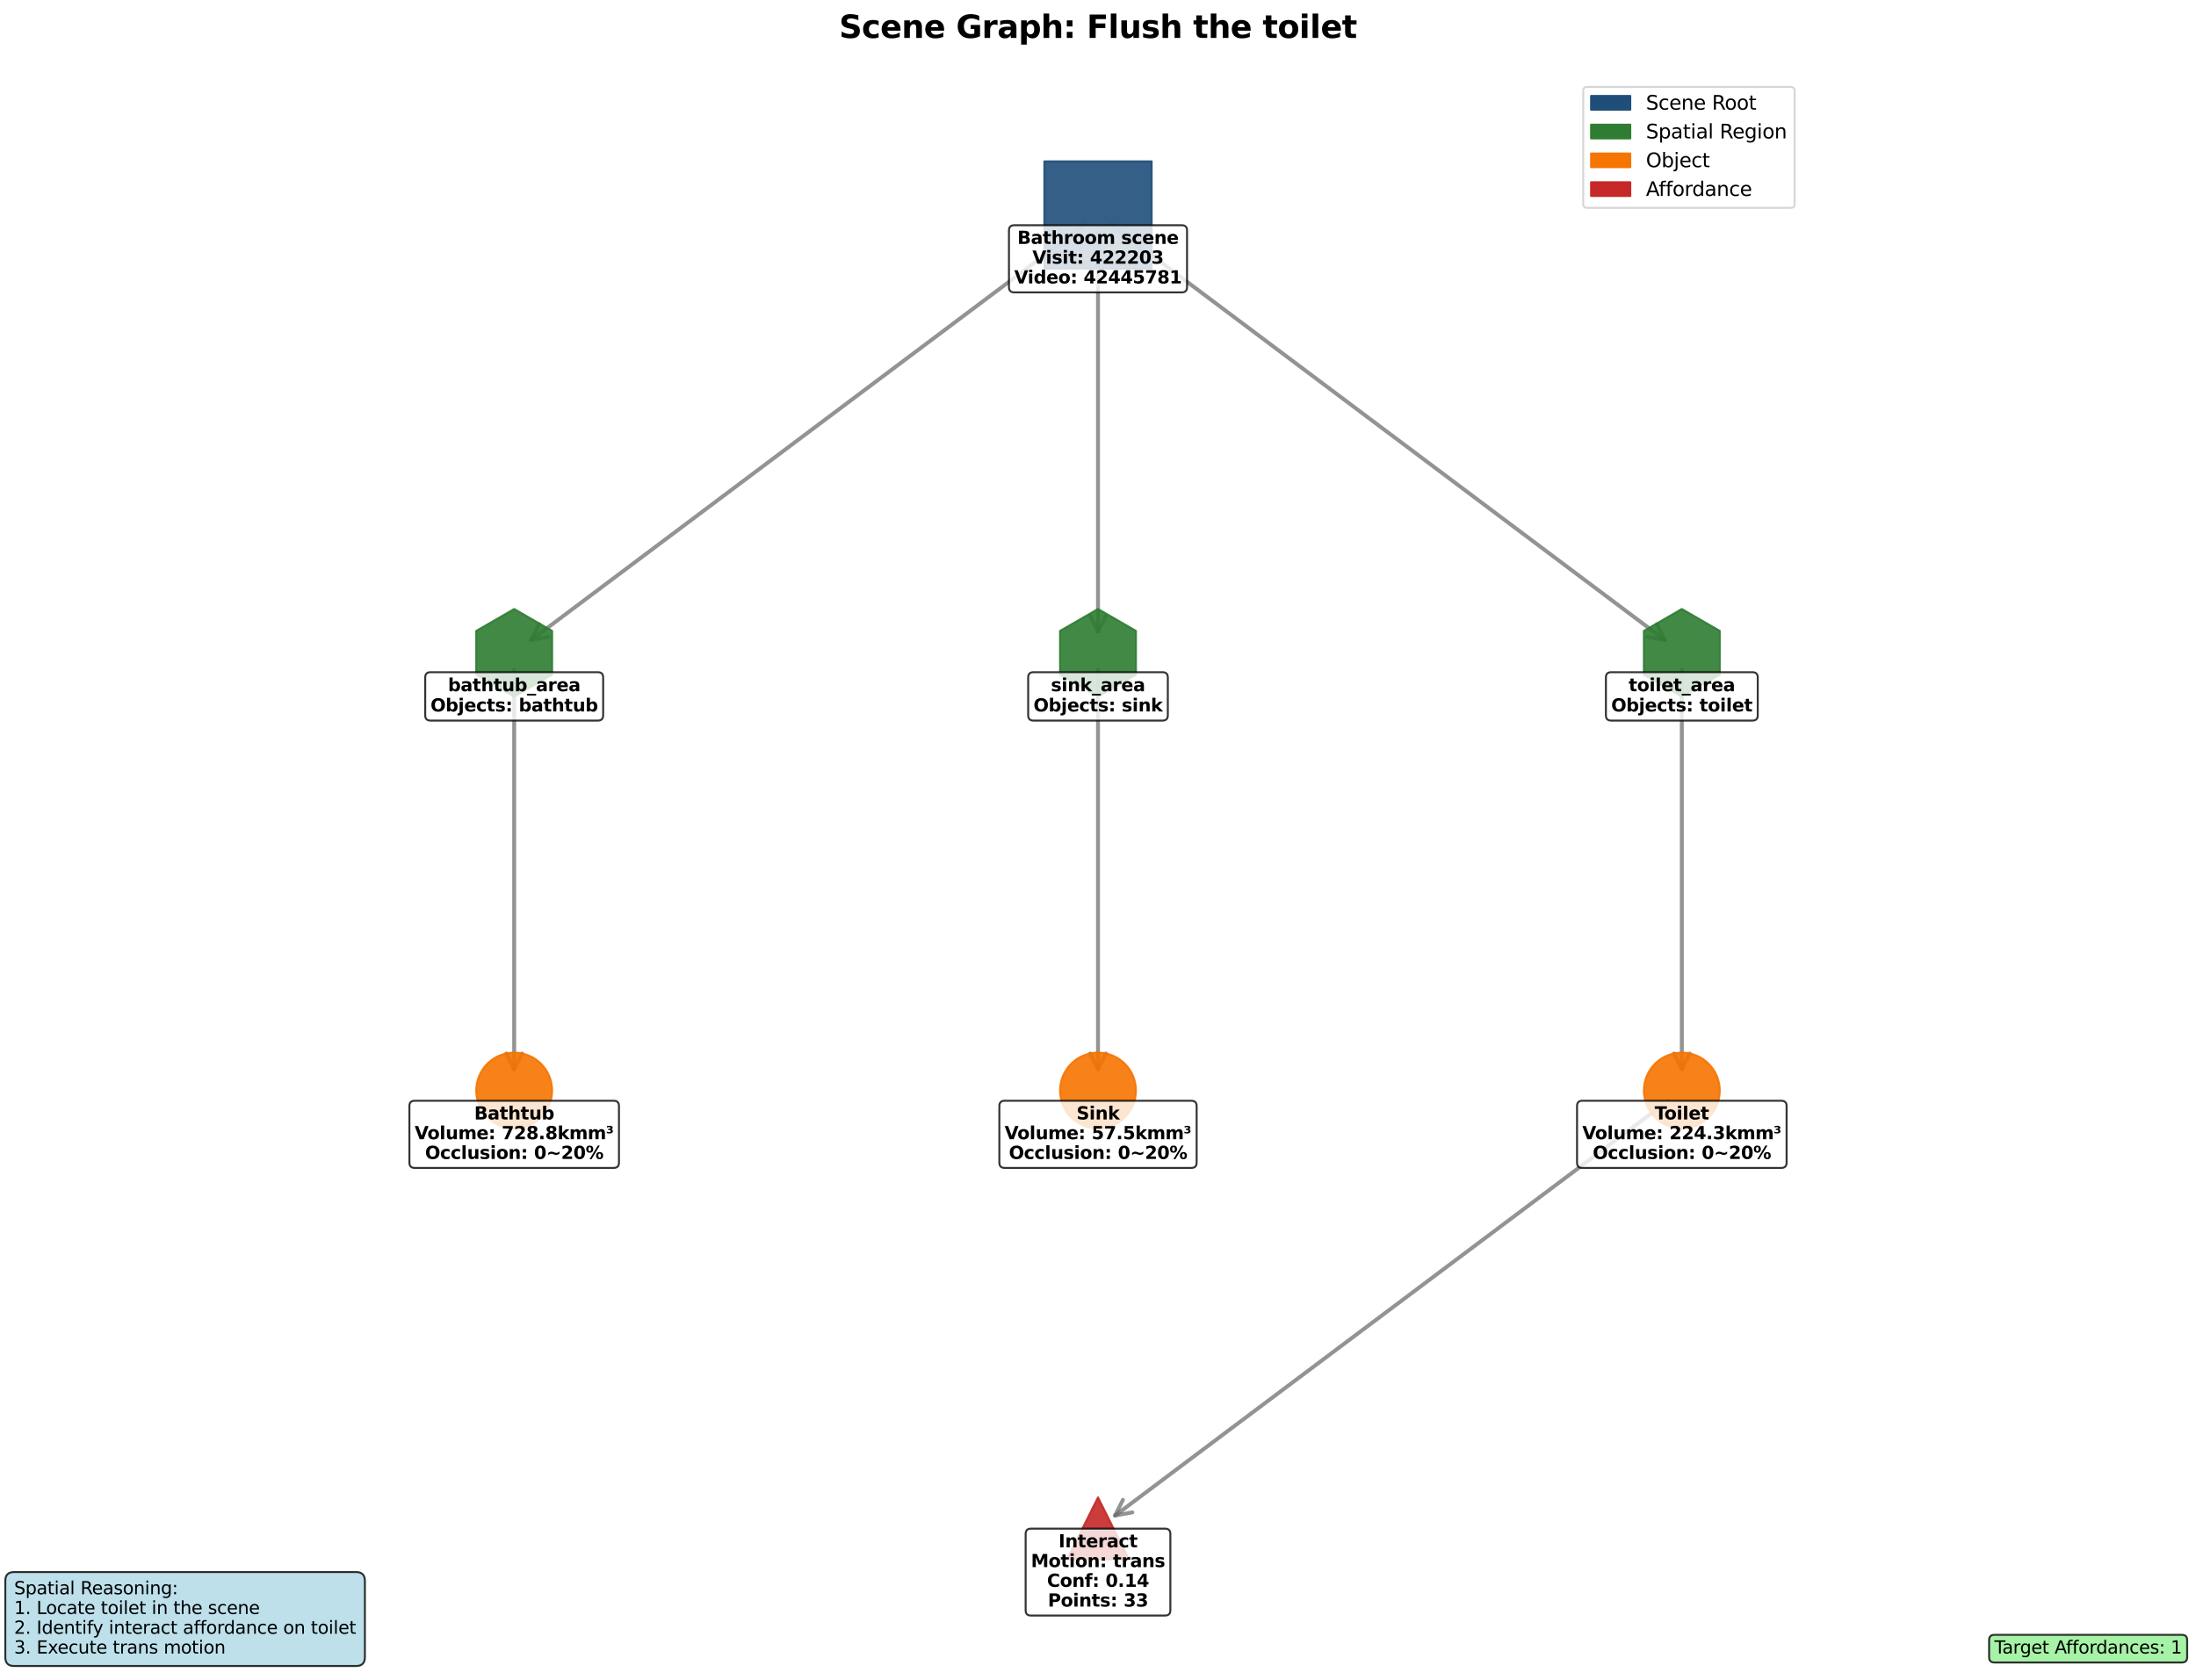 <?xml version="1.0" encoding="utf-8" standalone="no"?>
<!DOCTYPE svg PUBLIC "-//W3C//DTD SVG 1.1//EN"
  "http://www.w3.org/Graphics/SVG/1.1/DTD/svg11.dtd">
<svg xmlns:xlink="http://www.w3.org/1999/xlink" width="1120.32pt" height="857.438pt" viewBox="0 0 1120.32 857.438" xmlns="http://www.w3.org/2000/svg" version="1.1">
 <defs>
  <style type="text/css">*{stroke-linejoin: round; stroke-linecap: butt}</style>
 </defs>
 <g id="figure_1">
  <g id="patch_1">
   <path d="M 0 857.438 
L 1120.32 857.438 
L 1120.32 0 
L 0 0 
z
" style="fill: #ffffff"/>
  </g>
  <g id="axes_1">
   <g id="patch_2">
    <path d="M 553.232 114.919 
Q 411.237 221.415 271.032 326.569 
" clip-path="url(#p6271ef71f1)" style="fill: none; stroke: #666666; stroke-opacity: 0.7; stroke-width: 2; stroke-linecap: round"/>
    <path d="M 279.832 324.969 
L 271.032 326.569 
L 275.032 318.569 
" clip-path="url(#p6271ef71f1)" style="fill: none; stroke: #666666; stroke-opacity: 0.7; stroke-width: 2; stroke-linecap: round"/>
   </g>
   <g id="patch_3">
    <path d="M 560.16 118.384 
Q 560.16 221.415 560.16 322.21 
" clip-path="url(#p6271ef71f1)" style="fill: none; stroke: #666666; stroke-opacity: 0.7; stroke-width: 2; stroke-linecap: round"/>
    <path d="M 564.16 314.21 
L 560.16 322.21 
L 556.16 314.21 
" clip-path="url(#p6271ef71f1)" style="fill: none; stroke: #666666; stroke-opacity: 0.7; stroke-width: 2; stroke-linecap: round"/>
   </g>
   <g id="patch_4">
    <path d="M 567.088 114.919 
Q 709.083 221.415 849.288 326.569 
" clip-path="url(#p6271ef71f1)" style="fill: none; stroke: #666666; stroke-opacity: 0.7; stroke-width: 2; stroke-linecap: round"/>
    <path d="M 845.288 318.569 
L 849.288 326.569 
L 840.488 324.969 
" clip-path="url(#p6271ef71f1)" style="fill: none; stroke: #666666; stroke-opacity: 0.7; stroke-width: 2; stroke-linecap: round"/>
   </g>
   <g id="patch_5">
    <path d="M 262.316 341.767 
Q 262.316 444.798 262.316 545.593 
" clip-path="url(#p6271ef71f1)" style="fill: none; stroke: #666666; stroke-opacity: 0.7; stroke-width: 2; stroke-linecap: round"/>
    <path d="M 266.316 537.593 
L 262.316 545.593 
L 258.316 537.593 
" clip-path="url(#p6271ef71f1)" style="fill: none; stroke: #666666; stroke-opacity: 0.7; stroke-width: 2; stroke-linecap: round"/>
   </g>
   <g id="patch_6">
    <path d="M 560.16 341.767 
Q 560.16 444.798 560.16 545.593 
" clip-path="url(#p6271ef71f1)" style="fill: none; stroke: #666666; stroke-opacity: 0.7; stroke-width: 2; stroke-linecap: round"/>
    <path d="M 564.16 537.593 
L 560.16 545.593 
L 556.16 537.593 
" clip-path="url(#p6271ef71f1)" style="fill: none; stroke: #666666; stroke-opacity: 0.7; stroke-width: 2; stroke-linecap: round"/>
   </g>
   <g id="patch_7">
    <path d="M 858.004 341.767 
Q 858.004 444.798 858.004 545.593 
" clip-path="url(#p6271ef71f1)" style="fill: none; stroke: #666666; stroke-opacity: 0.7; stroke-width: 2; stroke-linecap: round"/>
    <path d="M 862.004 537.593 
L 858.004 545.593 
L 854.004 537.593 
" clip-path="url(#p6271ef71f1)" style="fill: none; stroke: #666666; stroke-opacity: 0.7; stroke-width: 2; stroke-linecap: round"/>
   </g>
   <g id="patch_8">
    <path d="M 851.075 561.685 
Q 709.081 668.181 568.876 773.335 
" clip-path="url(#p6271ef71f1)" style="fill: none; stroke: #666666; stroke-opacity: 0.7; stroke-width: 2; stroke-linecap: round"/>
    <path d="M 577.676 771.735 
L 568.876 773.335 
L 572.876 765.335 
" clip-path="url(#p6271ef71f1)" style="fill: none; stroke: #666666; stroke-opacity: 0.7; stroke-width: 2; stroke-linecap: round"/>
   </g>
   <g id="PathCollection_1">
    <defs>
     <path id="ma00427c210" d="M -27.386 27.386 
L 27.386 27.386 
L 27.386 -27.386 
L -27.386 -27.386 
z
" style="stroke: #1f4e79; stroke-opacity: 0.9"/>
    </defs>
    <g clip-path="url(#p6271ef71f1)">
     <use xlink:href="#ma00427c210" x="560.16" y="109.723" style="fill: #1f4e79; fill-opacity: 0.9; stroke: #1f4e79; stroke-opacity: 0.9"/>
    </g>
   </g>
   <g id="PathCollection_2">
    <defs>
     <path id="m29ed2f993d" d="M 0 -22.361 
L -19.365 -11.18 
L -19.365 11.18 
L -0 22.361 
L 19.365 11.18 
L 19.365 -11.18 
z
" style="stroke: #2e7d32; stroke-opacity: 0.9"/>
    </defs>
    <g clip-path="url(#p6271ef71f1)">
     <use xlink:href="#m29ed2f993d" x="262.316" y="333.106" style="fill: #2e7d32; fill-opacity: 0.9; stroke: #2e7d32; stroke-opacity: 0.9"/>
     <use xlink:href="#m29ed2f993d" x="560.16" y="333.106" style="fill: #2e7d32; fill-opacity: 0.9; stroke: #2e7d32; stroke-opacity: 0.9"/>
     <use xlink:href="#m29ed2f993d" x="858.004" y="333.106" style="fill: #2e7d32; fill-opacity: 0.9; stroke: #2e7d32; stroke-opacity: 0.9"/>
    </g>
   </g>
   <g id="PathCollection_3">
    <defs>
     <path id="m7e464880da" d="M 0 19.365 
C 5.136 19.365 10.062 17.325 13.693 13.693 
C 17.325 10.062 19.365 5.136 19.365 0 
C 19.365 -5.136 17.325 -10.062 13.693 -13.693 
C 10.062 -17.325 5.136 -19.365 0 -19.365 
C -5.136 -19.365 -10.062 -17.325 -13.693 -13.693 
C -17.325 -10.062 -19.365 -5.136 -19.365 0 
C -19.365 5.136 -17.325 10.062 -13.693 13.693 
C -10.062 17.325 -5.136 19.365 0 19.365 
z
" style="stroke: #f57500; stroke-opacity: 0.9"/>
    </defs>
    <g clip-path="url(#p6271ef71f1)">
     <use xlink:href="#m7e464880da" x="262.316" y="556.489" style="fill: #f57500; fill-opacity: 0.9; stroke: #f57500; stroke-opacity: 0.9"/>
     <use xlink:href="#m7e464880da" x="560.16" y="556.489" style="fill: #f57500; fill-opacity: 0.9; stroke: #f57500; stroke-opacity: 0.9"/>
     <use xlink:href="#m7e464880da" x="858.004" y="556.489" style="fill: #f57500; fill-opacity: 0.9; stroke: #f57500; stroke-opacity: 0.9"/>
    </g>
   </g>
   <g id="PathCollection_4">
    <defs>
     <path id="mbad459b258" d="M 0 -15.811 
L -15.811 15.811 
L 15.811 15.811 
z
" style="stroke: #c62828; stroke-opacity: 0.9"/>
    </defs>
    <g clip-path="url(#p6271ef71f1)">
     <use xlink:href="#mbad459b258" x="560.16" y="779.872" style="fill: #c62828; fill-opacity: 0.9; stroke: #c62828; stroke-opacity: 0.9"/>
    </g>
   </g>
   <g id="text_1">
    <g id="patch_9">
     <path d="M 517.435 149.195 
L 602.885 149.195 
Q 605.585 149.195 605.585 146.495 
L 605.585 117.628 
Q 605.585 114.928 602.885 114.928 
L 517.435 114.928 
Q 514.735 114.928 514.735 117.628 
L 514.735 146.495 
Q 514.735 149.195 517.435 149.195 
z
" clip-path="url(#p6271ef71f1)" style="fill: #ffffff; opacity: 0.8; stroke: #000000; stroke-linejoin: miter"/>
    </g>
    <g clip-path="url(#p6271ef71f1)">
     <!-- Bathroom scene -->
     <g transform="translate(519.027 124.467) scale(0.09 -0.09)">
      <defs>
       <path id="DejaVuSans-Bold-42" d="M 2456 2859 
Q 2741 2859 2887 2984 
Q 3034 3109 3034 3353 
Q 3034 3594 2887 3720 
Q 2741 3847 2456 3847 
L 1791 3847 
L 1791 2859 
L 2456 2859 
z
M 2497 819 
Q 2859 819 3042 972 
Q 3225 1125 3225 1434 
Q 3225 1738 3044 1889 
Q 2863 2041 2497 2041 
L 1791 2041 
L 1791 819 
L 2497 819 
z
M 3616 2497 
Q 4003 2384 4215 2081 
Q 4428 1778 4428 1338 
Q 4428 663 3972 331 
Q 3516 0 2584 0 
L 588 0 
L 588 4666 
L 2394 4666 
Q 3366 4666 3802 4372 
Q 4238 4078 4238 3431 
Q 4238 3091 4078 2852 
Q 3919 2613 3616 2497 
z
" transform="scale(0.016)"/>
       <path id="DejaVuSans-Bold-61" d="M 2106 1575 
Q 1756 1575 1579 1456 
Q 1403 1338 1403 1106 
Q 1403 894 1545 773 
Q 1688 653 1941 653 
Q 2256 653 2472 879 
Q 2688 1106 2688 1447 
L 2688 1575 
L 2106 1575 
z
M 3816 1997 
L 3816 0 
L 2688 0 
L 2688 519 
Q 2463 200 2181 54 
Q 1900 -91 1497 -91 
Q 953 -91 614 226 
Q 275 544 275 1050 
Q 275 1666 698 1953 
Q 1122 2241 2028 2241 
L 2688 2241 
L 2688 2328 
Q 2688 2594 2478 2717 
Q 2269 2841 1825 2841 
Q 1466 2841 1156 2769 
Q 847 2697 581 2553 
L 581 3406 
Q 941 3494 1303 3539 
Q 1666 3584 2028 3584 
Q 2975 3584 3395 3211 
Q 3816 2838 3816 1997 
z
" transform="scale(0.016)"/>
       <path id="DejaVuSans-Bold-74" d="M 1759 4494 
L 1759 3500 
L 2913 3500 
L 2913 2700 
L 1759 2700 
L 1759 1216 
Q 1759 972 1856 886 
Q 1953 800 2241 800 
L 2816 800 
L 2816 0 
L 1856 0 
Q 1194 0 917 276 
Q 641 553 641 1216 
L 641 2700 
L 84 2700 
L 84 3500 
L 641 3500 
L 641 4494 
L 1759 4494 
z
" transform="scale(0.016)"/>
       <path id="DejaVuSans-Bold-68" d="M 4056 2131 
L 4056 0 
L 2931 0 
L 2931 347 
L 2931 1625 
Q 2931 2084 2911 2256 
Q 2891 2428 2841 2509 
Q 2775 2619 2662 2680 
Q 2550 2741 2406 2741 
Q 2056 2741 1856 2470 
Q 1656 2200 1656 1722 
L 1656 0 
L 538 0 
L 538 4863 
L 1656 4863 
L 1656 2988 
Q 1909 3294 2193 3439 
Q 2478 3584 2822 3584 
Q 3428 3584 3742 3212 
Q 4056 2841 4056 2131 
z
" transform="scale(0.016)"/>
       <path id="DejaVuSans-Bold-72" d="M 3138 2547 
Q 2991 2616 2845 2648 
Q 2700 2681 2553 2681 
Q 2122 2681 1889 2404 
Q 1656 2128 1656 1613 
L 1656 0 
L 538 0 
L 538 3500 
L 1656 3500 
L 1656 2925 
Q 1872 3269 2151 3426 
Q 2431 3584 2822 3584 
Q 2878 3584 2943 3579 
Q 3009 3575 3134 3559 
L 3138 2547 
z
" transform="scale(0.016)"/>
       <path id="DejaVuSans-Bold-6f" d="M 2203 2784 
Q 1831 2784 1636 2517 
Q 1441 2250 1441 1747 
Q 1441 1244 1636 976 
Q 1831 709 2203 709 
Q 2569 709 2762 976 
Q 2956 1244 2956 1747 
Q 2956 2250 2762 2517 
Q 2569 2784 2203 2784 
z
M 2203 3584 
Q 3106 3584 3614 3096 
Q 4122 2609 4122 1747 
Q 4122 884 3614 396 
Q 3106 -91 2203 -91 
Q 1297 -91 786 396 
Q 275 884 275 1747 
Q 275 2609 786 3096 
Q 1297 3584 2203 3584 
z
" transform="scale(0.016)"/>
       <path id="DejaVuSans-Bold-6d" d="M 3781 2919 
Q 3994 3244 4286 3414 
Q 4578 3584 4928 3584 
Q 5531 3584 5847 3212 
Q 6163 2841 6163 2131 
L 6163 0 
L 5038 0 
L 5038 1825 
Q 5041 1866 5042 1909 
Q 5044 1953 5044 2034 
Q 5044 2406 4934 2573 
Q 4825 2741 4581 2741 
Q 4263 2741 4089 2478 
Q 3916 2216 3909 1719 
L 3909 0 
L 2784 0 
L 2784 1825 
Q 2784 2406 2684 2573 
Q 2584 2741 2328 2741 
Q 2006 2741 1831 2477 
Q 1656 2213 1656 1722 
L 1656 0 
L 531 0 
L 531 3500 
L 1656 3500 
L 1656 2988 
Q 1863 3284 2130 3434 
Q 2397 3584 2719 3584 
Q 3081 3584 3359 3409 
Q 3638 3234 3781 2919 
z
" transform="scale(0.016)"/>
       <path id="DejaVuSans-Bold-20" transform="scale(0.016)"/>
       <path id="DejaVuSans-Bold-73" d="M 3272 3391 
L 3272 2541 
Q 2913 2691 2578 2766 
Q 2244 2841 1947 2841 
Q 1628 2841 1473 2761 
Q 1319 2681 1319 2516 
Q 1319 2381 1436 2309 
Q 1553 2238 1856 2203 
L 2053 2175 
Q 2913 2066 3209 1816 
Q 3506 1566 3506 1031 
Q 3506 472 3093 190 
Q 2681 -91 1863 -91 
Q 1516 -91 1145 -36 
Q 775 19 384 128 
L 384 978 
Q 719 816 1070 734 
Q 1422 653 1784 653 
Q 2113 653 2278 743 
Q 2444 834 2444 1013 
Q 2444 1163 2330 1236 
Q 2216 1309 1875 1350 
L 1678 1375 
Q 931 1469 631 1722 
Q 331 1975 331 2491 
Q 331 3047 712 3315 
Q 1094 3584 1881 3584 
Q 2191 3584 2531 3537 
Q 2872 3491 3272 3391 
z
" transform="scale(0.016)"/>
       <path id="DejaVuSans-Bold-63" d="M 3366 3391 
L 3366 2478 
Q 3138 2634 2908 2709 
Q 2678 2784 2431 2784 
Q 1963 2784 1702 2511 
Q 1441 2238 1441 1747 
Q 1441 1256 1702 982 
Q 1963 709 2431 709 
Q 2694 709 2930 787 
Q 3166 866 3366 1019 
L 3366 103 
Q 3103 6 2833 -42 
Q 2563 -91 2291 -91 
Q 1344 -91 809 395 
Q 275 881 275 1747 
Q 275 2613 809 3098 
Q 1344 3584 2291 3584 
Q 2566 3584 2833 3536 
Q 3100 3488 3366 3391 
z
" transform="scale(0.016)"/>
       <path id="DejaVuSans-Bold-65" d="M 4031 1759 
L 4031 1441 
L 1416 1441 
Q 1456 1047 1700 850 
Q 1944 653 2381 653 
Q 2734 653 3104 758 
Q 3475 863 3866 1075 
L 3866 213 
Q 3469 63 3072 -14 
Q 2675 -91 2278 -91 
Q 1328 -91 801 392 
Q 275 875 275 1747 
Q 275 2603 792 3093 
Q 1309 3584 2216 3584 
Q 3041 3584 3536 3087 
Q 4031 2591 4031 1759 
z
M 2881 2131 
Q 2881 2450 2695 2645 
Q 2509 2841 2209 2841 
Q 1884 2841 1681 2658 
Q 1478 2475 1428 2131 
L 2881 2131 
z
" transform="scale(0.016)"/>
       <path id="DejaVuSans-Bold-6e" d="M 4056 2131 
L 4056 0 
L 2931 0 
L 2931 347 
L 2931 1631 
Q 2931 2084 2911 2256 
Q 2891 2428 2841 2509 
Q 2775 2619 2662 2680 
Q 2550 2741 2406 2741 
Q 2056 2741 1856 2470 
Q 1656 2200 1656 1722 
L 1656 0 
L 538 0 
L 538 3500 
L 1656 3500 
L 1656 2988 
Q 1909 3294 2193 3439 
Q 2478 3584 2822 3584 
Q 3428 3584 3742 3212 
Q 4056 2841 4056 2131 
z
" transform="scale(0.016)"/>
      </defs>
      <use xlink:href="#DejaVuSans-Bold-42"/>
      <use xlink:href="#DejaVuSans-Bold-61" transform="translate(76.221 0)"/>
      <use xlink:href="#DejaVuSans-Bold-74" transform="translate(143.701 0)"/>
      <use xlink:href="#DejaVuSans-Bold-68" transform="translate(191.504 0)"/>
      <use xlink:href="#DejaVuSans-Bold-72" transform="translate(262.695 0)"/>
      <use xlink:href="#DejaVuSans-Bold-6f" transform="translate(312.012 0)"/>
      <use xlink:href="#DejaVuSans-Bold-6f" transform="translate(380.713 0)"/>
      <use xlink:href="#DejaVuSans-Bold-6d" transform="translate(449.414 0)"/>
      <use xlink:href="#DejaVuSans-Bold-20" transform="translate(553.613 0)"/>
      <use xlink:href="#DejaVuSans-Bold-73" transform="translate(588.428 0)"/>
      <use xlink:href="#DejaVuSans-Bold-63" transform="translate(647.949 0)"/>
      <use xlink:href="#DejaVuSans-Bold-65" transform="translate(707.227 0)"/>
      <use xlink:href="#DejaVuSans-Bold-6e" transform="translate(775.049 0)"/>
      <use xlink:href="#DejaVuSans-Bold-65" transform="translate(846.24 0)"/>
     </g>
    </g>
    <g clip-path="url(#p6271ef71f1)">
     <!-- Visit: 422203 -->
     <g transform="translate(526.69 134.545) scale(0.09 -0.09)">
      <defs>
       <path id="DejaVuSans-Bold-56" d="M 31 4666 
L 1241 4666 
L 2478 1222 
L 3713 4666 
L 4922 4666 
L 3194 0 
L 1759 0 
L 31 4666 
z
" transform="scale(0.016)"/>
       <path id="DejaVuSans-Bold-69" d="M 538 3500 
L 1656 3500 
L 1656 0 
L 538 0 
L 538 3500 
z
M 538 4863 
L 1656 4863 
L 1656 3950 
L 538 3950 
L 538 4863 
z
" transform="scale(0.016)"/>
       <path id="DejaVuSans-Bold-3a" d="M 716 3500 
L 1844 3500 
L 1844 2291 
L 716 2291 
L 716 3500 
z
M 716 1209 
L 1844 1209 
L 1844 0 
L 716 0 
L 716 1209 
z
" transform="scale(0.016)"/>
       <path id="DejaVuSans-Bold-34" d="M 2356 3675 
L 1038 1722 
L 2356 1722 
L 2356 3675 
z
M 2156 4666 
L 3494 4666 
L 3494 1722 
L 4159 1722 
L 4159 850 
L 3494 850 
L 3494 0 
L 2356 0 
L 2356 850 
L 288 850 
L 288 1881 
L 2156 4666 
z
" transform="scale(0.016)"/>
       <path id="DejaVuSans-Bold-32" d="M 1844 884 
L 3897 884 
L 3897 0 
L 506 0 
L 506 884 
L 2209 2388 
Q 2438 2594 2547 2791 
Q 2656 2988 2656 3200 
Q 2656 3528 2436 3728 
Q 2216 3928 1850 3928 
Q 1569 3928 1234 3808 
Q 900 3688 519 3450 
L 519 4475 
Q 925 4609 1322 4679 
Q 1719 4750 2100 4750 
Q 2938 4750 3402 4381 
Q 3866 4013 3866 3353 
Q 3866 2972 3669 2642 
Q 3472 2313 2841 1759 
L 1844 884 
z
" transform="scale(0.016)"/>
       <path id="DejaVuSans-Bold-30" d="M 2944 2338 
Q 2944 3213 2780 3570 
Q 2616 3928 2228 3928 
Q 1841 3928 1675 3570 
Q 1509 3213 1509 2338 
Q 1509 1453 1675 1090 
Q 1841 728 2228 728 
Q 2613 728 2778 1090 
Q 2944 1453 2944 2338 
z
M 4147 2328 
Q 4147 1169 3647 539 
Q 3147 -91 2228 -91 
Q 1306 -91 806 539 
Q 306 1169 306 2328 
Q 306 3491 806 4120 
Q 1306 4750 2228 4750 
Q 3147 4750 3647 4120 
Q 4147 3491 4147 2328 
z
" transform="scale(0.016)"/>
       <path id="DejaVuSans-Bold-33" d="M 2981 2516 
Q 3453 2394 3698 2092 
Q 3944 1791 3944 1325 
Q 3944 631 3412 270 
Q 2881 -91 1863 -91 
Q 1503 -91 1142 -33 
Q 781 25 428 141 
L 428 1069 
Q 766 900 1098 814 
Q 1431 728 1753 728 
Q 2231 728 2486 893 
Q 2741 1059 2741 1369 
Q 2741 1688 2480 1852 
Q 2219 2016 1709 2016 
L 1228 2016 
L 1228 2791 
L 1734 2791 
Q 2188 2791 2409 2933 
Q 2631 3075 2631 3366 
Q 2631 3634 2415 3781 
Q 2200 3928 1806 3928 
Q 1516 3928 1219 3862 
Q 922 3797 628 3669 
L 628 4550 
Q 984 4650 1334 4700 
Q 1684 4750 2022 4750 
Q 2931 4750 3382 4451 
Q 3834 4153 3834 3553 
Q 3834 3144 3618 2883 
Q 3403 2622 2981 2516 
z
" transform="scale(0.016)"/>
      </defs>
      <use xlink:href="#DejaVuSans-Bold-56"/>
      <use xlink:href="#DejaVuSans-Bold-69" transform="translate(75.643 0)"/>
      <use xlink:href="#DejaVuSans-Bold-73" transform="translate(109.92 0)"/>
      <use xlink:href="#DejaVuSans-Bold-69" transform="translate(169.441 0)"/>
      <use xlink:href="#DejaVuSans-Bold-74" transform="translate(203.719 0)"/>
      <use xlink:href="#DejaVuSans-Bold-3a" transform="translate(251.521 0)"/>
      <use xlink:href="#DejaVuSans-Bold-20" transform="translate(291.512 0)"/>
      <use xlink:href="#DejaVuSans-Bold-34" transform="translate(326.326 0)"/>
      <use xlink:href="#DejaVuSans-Bold-32" transform="translate(395.906 0)"/>
      <use xlink:href="#DejaVuSans-Bold-32" transform="translate(465.486 0)"/>
      <use xlink:href="#DejaVuSans-Bold-32" transform="translate(535.066 0)"/>
      <use xlink:href="#DejaVuSans-Bold-30" transform="translate(604.646 0)"/>
      <use xlink:href="#DejaVuSans-Bold-33" transform="translate(674.227 0)"/>
     </g>
    </g>
    <g clip-path="url(#p6271ef71f1)">
     <!-- Video: 42445781 -->
     <g transform="translate(517.435 144.623) scale(0.09 -0.09)">
      <defs>
       <path id="DejaVuSans-Bold-64" d="M 2919 2988 
L 2919 4863 
L 4044 4863 
L 4044 0 
L 2919 0 
L 2919 506 
Q 2688 197 2409 53 
Q 2131 -91 1766 -91 
Q 1119 -91 703 423 
Q 288 938 288 1747 
Q 288 2556 703 3070 
Q 1119 3584 1766 3584 
Q 2128 3584 2408 3439 
Q 2688 3294 2919 2988 
z
M 2181 722 
Q 2541 722 2730 984 
Q 2919 1247 2919 1747 
Q 2919 2247 2730 2509 
Q 2541 2772 2181 2772 
Q 1825 2772 1636 2509 
Q 1447 2247 1447 1747 
Q 1447 1247 1636 984 
Q 1825 722 2181 722 
z
" transform="scale(0.016)"/>
       <path id="DejaVuSans-Bold-35" d="M 678 4666 
L 3669 4666 
L 3669 3781 
L 1638 3781 
L 1638 3059 
Q 1775 3097 1914 3117 
Q 2053 3138 2203 3138 
Q 3056 3138 3531 2711 
Q 4006 2284 4006 1522 
Q 4006 766 3489 337 
Q 2972 -91 2053 -91 
Q 1656 -91 1267 -14 
Q 878 63 494 219 
L 494 1166 
Q 875 947 1217 837 
Q 1559 728 1863 728 
Q 2300 728 2551 942 
Q 2803 1156 2803 1522 
Q 2803 1891 2551 2103 
Q 2300 2316 1863 2316 
Q 1603 2316 1309 2248 
Q 1016 2181 678 2041 
L 678 4666 
z
" transform="scale(0.016)"/>
       <path id="DejaVuSans-Bold-37" d="M 428 4666 
L 3944 4666 
L 3944 3988 
L 2125 0 
L 953 0 
L 2675 3781 
L 428 3781 
L 428 4666 
z
" transform="scale(0.016)"/>
       <path id="DejaVuSans-Bold-38" d="M 2228 2088 
Q 1891 2088 1709 1903 
Q 1528 1719 1528 1375 
Q 1528 1031 1709 848 
Q 1891 666 2228 666 
Q 2563 666 2741 848 
Q 2919 1031 2919 1375 
Q 2919 1722 2741 1905 
Q 2563 2088 2228 2088 
z
M 1350 2484 
Q 925 2613 709 2878 
Q 494 3144 494 3541 
Q 494 4131 934 4440 
Q 1375 4750 2228 4750 
Q 3075 4750 3515 4442 
Q 3956 4134 3956 3541 
Q 3956 3144 3739 2878 
Q 3522 2613 3097 2484 
Q 3572 2353 3814 2058 
Q 4056 1763 4056 1313 
Q 4056 619 3595 264 
Q 3134 -91 2228 -91 
Q 1319 -91 855 264 
Q 391 619 391 1313 
Q 391 1763 633 2058 
Q 875 2353 1350 2484 
z
M 1631 3419 
Q 1631 3141 1786 2991 
Q 1941 2841 2228 2841 
Q 2509 2841 2662 2991 
Q 2816 3141 2816 3419 
Q 2816 3697 2662 3845 
Q 2509 3994 2228 3994 
Q 1941 3994 1786 3844 
Q 1631 3694 1631 3419 
z
" transform="scale(0.016)"/>
       <path id="DejaVuSans-Bold-31" d="M 750 831 
L 1813 831 
L 1813 3847 
L 722 3622 
L 722 4441 
L 1806 4666 
L 2950 4666 
L 2950 831 
L 4013 831 
L 4013 0 
L 750 0 
L 750 831 
z
" transform="scale(0.016)"/>
      </defs>
      <use xlink:href="#DejaVuSans-Bold-56"/>
      <use xlink:href="#DejaVuSans-Bold-69" transform="translate(75.643 0)"/>
      <use xlink:href="#DejaVuSans-Bold-64" transform="translate(109.92 0)"/>
      <use xlink:href="#DejaVuSans-Bold-65" transform="translate(181.502 0)"/>
      <use xlink:href="#DejaVuSans-Bold-6f" transform="translate(249.324 0)"/>
      <use xlink:href="#DejaVuSans-Bold-3a" transform="translate(318.025 0)"/>
      <use xlink:href="#DejaVuSans-Bold-20" transform="translate(358.016 0)"/>
      <use xlink:href="#DejaVuSans-Bold-34" transform="translate(392.83 0)"/>
      <use xlink:href="#DejaVuSans-Bold-32" transform="translate(462.41 0)"/>
      <use xlink:href="#DejaVuSans-Bold-34" transform="translate(531.99 0)"/>
      <use xlink:href="#DejaVuSans-Bold-34" transform="translate(601.57 0)"/>
      <use xlink:href="#DejaVuSans-Bold-35" transform="translate(671.15 0)"/>
      <use xlink:href="#DejaVuSans-Bold-37" transform="translate(740.73 0)"/>
      <use xlink:href="#DejaVuSans-Bold-38" transform="translate(810.311 0)"/>
      <use xlink:href="#DejaVuSans-Bold-31" transform="translate(879.891 0)"/>
     </g>
    </g>
   </g>
   <g id="text_2">
    <g id="patch_10">
     <path d="M 219.624 367.699 
L 305.008 367.699 
Q 307.708 367.699 307.708 364.999 
L 307.708 345.71 
Q 307.708 343.01 305.008 343.01 
L 219.624 343.01 
Q 216.924 343.01 216.924 345.71 
L 216.924 364.999 
Q 216.924 367.699 219.624 367.699 
z
" clip-path="url(#p6271ef71f1)" style="fill: #ffffff; opacity: 0.8; stroke: #000000; stroke-linejoin: miter"/>
    </g>
    <g clip-path="url(#p6271ef71f1)">
     <!-- bathtub_area -->
     <g transform="translate(228.534 352.728) scale(0.09 -0.09)">
      <defs>
       <path id="DejaVuSans-Bold-62" d="M 2400 722 
Q 2759 722 2948 984 
Q 3138 1247 3138 1747 
Q 3138 2247 2948 2509 
Q 2759 2772 2400 2772 
Q 2041 2772 1848 2508 
Q 1656 2244 1656 1747 
Q 1656 1250 1848 986 
Q 2041 722 2400 722 
z
M 1656 2988 
Q 1888 3294 2169 3439 
Q 2450 3584 2816 3584 
Q 3463 3584 3878 3070 
Q 4294 2556 4294 1747 
Q 4294 938 3878 423 
Q 3463 -91 2816 -91 
Q 2450 -91 2169 54 
Q 1888 200 1656 506 
L 1656 0 
L 538 0 
L 538 4863 
L 1656 4863 
L 1656 2988 
z
" transform="scale(0.016)"/>
       <path id="DejaVuSans-Bold-75" d="M 500 1363 
L 500 3500 
L 1625 3500 
L 1625 3150 
Q 1625 2866 1622 2436 
Q 1619 2006 1619 1863 
Q 1619 1441 1641 1255 
Q 1663 1069 1716 984 
Q 1784 875 1895 815 
Q 2006 756 2150 756 
Q 2500 756 2700 1025 
Q 2900 1294 2900 1772 
L 2900 3500 
L 4019 3500 
L 4019 0 
L 2900 0 
L 2900 506 
Q 2647 200 2364 54 
Q 2081 -91 1741 -91 
Q 1134 -91 817 281 
Q 500 653 500 1363 
z
" transform="scale(0.016)"/>
       <path id="DejaVuSans-Bold-5f" d="M 3200 -916 
L 3200 -1509 
L 0 -1509 
L 0 -916 
L 3200 -916 
z
" transform="scale(0.016)"/>
      </defs>
      <use xlink:href="#DejaVuSans-Bold-62"/>
      <use xlink:href="#DejaVuSans-Bold-61" transform="translate(71.582 0)"/>
      <use xlink:href="#DejaVuSans-Bold-74" transform="translate(139.062 0)"/>
      <use xlink:href="#DejaVuSans-Bold-68" transform="translate(186.865 0)"/>
      <use xlink:href="#DejaVuSans-Bold-74" transform="translate(258.057 0)"/>
      <use xlink:href="#DejaVuSans-Bold-75" transform="translate(305.859 0)"/>
      <use xlink:href="#DejaVuSans-Bold-62" transform="translate(377.051 0)"/>
      <use xlink:href="#DejaVuSans-Bold-5f" transform="translate(448.633 0)"/>
      <use xlink:href="#DejaVuSans-Bold-61" transform="translate(498.633 0)"/>
      <use xlink:href="#DejaVuSans-Bold-72" transform="translate(566.113 0)"/>
      <use xlink:href="#DejaVuSans-Bold-65" transform="translate(615.43 0)"/>
      <use xlink:href="#DejaVuSans-Bold-61" transform="translate(683.252 0)"/>
     </g>
    </g>
    <g clip-path="url(#p6271ef71f1)">
     <!-- Objects: bathtub -->
     <g transform="translate(219.624 363.057) scale(0.09 -0.09)">
      <defs>
       <path id="DejaVuSans-Bold-4f" d="M 2719 3878 
Q 2169 3878 1866 3472 
Q 1563 3066 1563 2328 
Q 1563 1594 1866 1187 
Q 2169 781 2719 781 
Q 3272 781 3575 1187 
Q 3878 1594 3878 2328 
Q 3878 3066 3575 3472 
Q 3272 3878 2719 3878 
z
M 2719 4750 
Q 3844 4750 4481 4106 
Q 5119 3463 5119 2328 
Q 5119 1197 4481 553 
Q 3844 -91 2719 -91 
Q 1597 -91 958 553 
Q 319 1197 319 2328 
Q 319 3463 958 4106 
Q 1597 4750 2719 4750 
z
" transform="scale(0.016)"/>
       <path id="DejaVuSans-Bold-6a" d="M 538 3500 
L 1656 3500 
L 1656 63 
Q 1656 -641 1318 -1011 
Q 981 -1381 341 -1381 
L -213 -1381 
L -213 -647 
L -19 -647 
Q 300 -647 419 -503 
Q 538 -359 538 63 
L 538 3500 
z
M 538 4863 
L 1656 4863 
L 1656 3950 
L 538 3950 
L 538 4863 
z
" transform="scale(0.016)"/>
      </defs>
      <use xlink:href="#DejaVuSans-Bold-4f"/>
      <use xlink:href="#DejaVuSans-Bold-62" transform="translate(85.01 0)"/>
      <use xlink:href="#DejaVuSans-Bold-6a" transform="translate(156.592 0)"/>
      <use xlink:href="#DejaVuSans-Bold-65" transform="translate(190.869 0)"/>
      <use xlink:href="#DejaVuSans-Bold-63" transform="translate(258.691 0)"/>
      <use xlink:href="#DejaVuSans-Bold-74" transform="translate(317.969 0)"/>
      <use xlink:href="#DejaVuSans-Bold-73" transform="translate(365.771 0)"/>
      <use xlink:href="#DejaVuSans-Bold-3a" transform="translate(425.293 0)"/>
      <use xlink:href="#DejaVuSans-Bold-20" transform="translate(465.283 0)"/>
      <use xlink:href="#DejaVuSans-Bold-62" transform="translate(500.098 0)"/>
      <use xlink:href="#DejaVuSans-Bold-61" transform="translate(571.68 0)"/>
      <use xlink:href="#DejaVuSans-Bold-74" transform="translate(639.16 0)"/>
      <use xlink:href="#DejaVuSans-Bold-68" transform="translate(686.963 0)"/>
      <use xlink:href="#DejaVuSans-Bold-74" transform="translate(758.154 0)"/>
      <use xlink:href="#DejaVuSans-Bold-75" transform="translate(805.957 0)"/>
      <use xlink:href="#DejaVuSans-Bold-62" transform="translate(877.148 0)"/>
     </g>
    </g>
   </g>
   <g id="text_3">
    <g id="patch_11">
     <path d="M 527.239 367.699 
L 593.081 367.699 
Q 595.781 367.699 595.781 364.999 
L 595.781 345.71 
Q 595.781 343.01 593.081 343.01 
L 527.239 343.01 
Q 524.539 343.01 524.539 345.71 
L 524.539 364.999 
Q 524.539 367.699 527.239 367.699 
z
" clip-path="url(#p6271ef71f1)" style="fill: #ffffff; opacity: 0.8; stroke: #000000; stroke-linejoin: miter"/>
    </g>
    <g clip-path="url(#p6271ef71f1)">
     <!-- sink_area -->
     <g transform="translate(536.148 352.728) scale(0.09 -0.09)">
      <defs>
       <path id="DejaVuSans-Bold-6b" d="M 538 4863 
L 1656 4863 
L 1656 2216 
L 2944 3500 
L 4244 3500 
L 2534 1894 
L 4378 0 
L 3022 0 
L 1656 1459 
L 1656 0 
L 538 0 
L 538 4863 
z
" transform="scale(0.016)"/>
      </defs>
      <use xlink:href="#DejaVuSans-Bold-73"/>
      <use xlink:href="#DejaVuSans-Bold-69" transform="translate(59.521 0)"/>
      <use xlink:href="#DejaVuSans-Bold-6e" transform="translate(93.799 0)"/>
      <use xlink:href="#DejaVuSans-Bold-6b" transform="translate(164.99 0)"/>
      <use xlink:href="#DejaVuSans-Bold-5f" transform="translate(231.494 0)"/>
      <use xlink:href="#DejaVuSans-Bold-61" transform="translate(281.494 0)"/>
      <use xlink:href="#DejaVuSans-Bold-72" transform="translate(348.975 0)"/>
      <use xlink:href="#DejaVuSans-Bold-65" transform="translate(398.291 0)"/>
      <use xlink:href="#DejaVuSans-Bold-61" transform="translate(466.113 0)"/>
     </g>
    </g>
    <g clip-path="url(#p6271ef71f1)">
     <!-- Objects: sink -->
     <g transform="translate(527.239 363.057) scale(0.09 -0.09)">
      <use xlink:href="#DejaVuSans-Bold-4f"/>
      <use xlink:href="#DejaVuSans-Bold-62" transform="translate(85.01 0)"/>
      <use xlink:href="#DejaVuSans-Bold-6a" transform="translate(156.592 0)"/>
      <use xlink:href="#DejaVuSans-Bold-65" transform="translate(190.869 0)"/>
      <use xlink:href="#DejaVuSans-Bold-63" transform="translate(258.691 0)"/>
      <use xlink:href="#DejaVuSans-Bold-74" transform="translate(317.969 0)"/>
      <use xlink:href="#DejaVuSans-Bold-73" transform="translate(365.771 0)"/>
      <use xlink:href="#DejaVuSans-Bold-3a" transform="translate(425.293 0)"/>
      <use xlink:href="#DejaVuSans-Bold-20" transform="translate(465.283 0)"/>
      <use xlink:href="#DejaVuSans-Bold-73" transform="translate(500.098 0)"/>
      <use xlink:href="#DejaVuSans-Bold-69" transform="translate(559.619 0)"/>
      <use xlink:href="#DejaVuSans-Bold-6e" transform="translate(593.896 0)"/>
      <use xlink:href="#DejaVuSans-Bold-6b" transform="translate(665.088 0)"/>
     </g>
    </g>
   </g>
   <g id="text_4">
    <g id="patch_12">
     <path d="M 821.969 367.699 
L 894.039 367.699 
Q 896.739 367.699 896.739 364.999 
L 896.739 345.71 
Q 896.739 343.01 894.039 343.01 
L 821.969 343.01 
Q 819.269 343.01 819.269 345.71 
L 819.269 364.999 
Q 819.269 367.699 821.969 367.699 
z
" clip-path="url(#p6271ef71f1)" style="fill: #ffffff; opacity: 0.8; stroke: #000000; stroke-linejoin: miter"/>
    </g>
    <g clip-path="url(#p6271ef71f1)">
     <!-- toilet_area -->
     <g transform="translate(830.878 352.728) scale(0.09 -0.09)">
      <defs>
       <path id="DejaVuSans-Bold-6c" d="M 538 4863 
L 1656 4863 
L 1656 0 
L 538 0 
L 538 4863 
z
" transform="scale(0.016)"/>
      </defs>
      <use xlink:href="#DejaVuSans-Bold-74"/>
      <use xlink:href="#DejaVuSans-Bold-6f" transform="translate(47.803 0)"/>
      <use xlink:href="#DejaVuSans-Bold-69" transform="translate(116.504 0)"/>
      <use xlink:href="#DejaVuSans-Bold-6c" transform="translate(150.781 0)"/>
      <use xlink:href="#DejaVuSans-Bold-65" transform="translate(185.059 0)"/>
      <use xlink:href="#DejaVuSans-Bold-74" transform="translate(252.881 0)"/>
      <use xlink:href="#DejaVuSans-Bold-5f" transform="translate(300.684 0)"/>
      <use xlink:href="#DejaVuSans-Bold-61" transform="translate(350.684 0)"/>
      <use xlink:href="#DejaVuSans-Bold-72" transform="translate(418.164 0)"/>
      <use xlink:href="#DejaVuSans-Bold-65" transform="translate(467.48 0)"/>
      <use xlink:href="#DejaVuSans-Bold-61" transform="translate(535.303 0)"/>
     </g>
    </g>
    <g clip-path="url(#p6271ef71f1)">
     <!-- Objects: toilet -->
     <g transform="translate(821.969 363.057) scale(0.09 -0.09)">
      <use xlink:href="#DejaVuSans-Bold-4f"/>
      <use xlink:href="#DejaVuSans-Bold-62" transform="translate(85.01 0)"/>
      <use xlink:href="#DejaVuSans-Bold-6a" transform="translate(156.592 0)"/>
      <use xlink:href="#DejaVuSans-Bold-65" transform="translate(190.869 0)"/>
      <use xlink:href="#DejaVuSans-Bold-63" transform="translate(258.691 0)"/>
      <use xlink:href="#DejaVuSans-Bold-74" transform="translate(317.969 0)"/>
      <use xlink:href="#DejaVuSans-Bold-73" transform="translate(365.771 0)"/>
      <use xlink:href="#DejaVuSans-Bold-3a" transform="translate(425.293 0)"/>
      <use xlink:href="#DejaVuSans-Bold-20" transform="translate(465.283 0)"/>
      <use xlink:href="#DejaVuSans-Bold-74" transform="translate(500.098 0)"/>
      <use xlink:href="#DejaVuSans-Bold-6f" transform="translate(547.9 0)"/>
      <use xlink:href="#DejaVuSans-Bold-69" transform="translate(616.602 0)"/>
      <use xlink:href="#DejaVuSans-Bold-6c" transform="translate(650.879 0)"/>
      <use xlink:href="#DejaVuSans-Bold-65" transform="translate(685.156 0)"/>
      <use xlink:href="#DejaVuSans-Bold-74" transform="translate(752.979 0)"/>
     </g>
    </g>
   </g>
   <g id="text_5">
    <g id="patch_13">
     <path d="M 211.561 595.96 
L 313.071 595.96 
Q 315.771 595.96 315.771 593.26 
L 315.771 564.394 
Q 315.771 561.694 313.071 561.694 
L 211.561 561.694 
Q 208.861 561.694 208.861 564.394 
L 208.861 593.26 
Q 208.861 595.96 211.561 595.96 
z
" clip-path="url(#p6271ef71f1)" style="fill: #ffffff; opacity: 0.8; stroke: #000000; stroke-linejoin: miter"/>
    </g>
    <g clip-path="url(#p6271ef71f1)">
     <!-- Bathtub -->
     <g transform="translate(241.92 571.233) scale(0.09 -0.09)">
      <use xlink:href="#DejaVuSans-Bold-42"/>
      <use xlink:href="#DejaVuSans-Bold-61" transform="translate(76.221 0)"/>
      <use xlink:href="#DejaVuSans-Bold-74" transform="translate(143.701 0)"/>
      <use xlink:href="#DejaVuSans-Bold-68" transform="translate(191.504 0)"/>
      <use xlink:href="#DejaVuSans-Bold-74" transform="translate(262.695 0)"/>
      <use xlink:href="#DejaVuSans-Bold-75" transform="translate(310.498 0)"/>
      <use xlink:href="#DejaVuSans-Bold-62" transform="translate(381.689 0)"/>
     </g>
    </g>
    <g clip-path="url(#p6271ef71f1)">
     <!-- Volume: 728.8kmm³ -->
     <g transform="translate(211.561 581.311) scale(0.09 -0.09)">
      <defs>
       <path id="DejaVuSans-Bold-2e" d="M 653 1209 
L 1778 1209 
L 1778 0 
L 653 0 
L 653 1209 
z
" transform="scale(0.016)"/>
       <path id="DejaVuSans-Bold-b3" d="M 1850 3500 
Q 2138 3444 2297 3272 
Q 2456 3100 2456 2847 
Q 2456 2444 2147 2242 
Q 1838 2041 1209 2041 
Q 956 2041 725 2077 
Q 494 2113 281 2181 
L 281 2725 
Q 488 2613 688 2555 
Q 888 2497 1075 2497 
Q 1372 2497 1534 2597 
Q 1697 2697 1697 2881 
Q 1697 3081 1530 3176 
Q 1363 3272 1006 3272 
L 775 3272 
L 775 3700 
L 1038 3700 
Q 1344 3700 1484 3773 
Q 1625 3847 1625 4006 
Q 1625 4147 1503 4217 
Q 1381 4288 1131 4288 
Q 969 4288 776 4247 
Q 584 4206 366 4122 
L 366 4641 
Q 569 4694 805 4722 
Q 1041 4750 1313 4750 
Q 1834 4750 2111 4575 
Q 2388 4400 2388 4072 
Q 2388 3856 2247 3706 
Q 2106 3556 1850 3500 
z
" transform="scale(0.016)"/>
      </defs>
      <use xlink:href="#DejaVuSans-Bold-56"/>
      <use xlink:href="#DejaVuSans-Bold-6f" transform="translate(71.893 0)"/>
      <use xlink:href="#DejaVuSans-Bold-6c" transform="translate(140.594 0)"/>
      <use xlink:href="#DejaVuSans-Bold-75" transform="translate(174.871 0)"/>
      <use xlink:href="#DejaVuSans-Bold-6d" transform="translate(246.062 0)"/>
      <use xlink:href="#DejaVuSans-Bold-65" transform="translate(350.262 0)"/>
      <use xlink:href="#DejaVuSans-Bold-3a" transform="translate(418.084 0)"/>
      <use xlink:href="#DejaVuSans-Bold-20" transform="translate(458.074 0)"/>
      <use xlink:href="#DejaVuSans-Bold-37" transform="translate(492.889 0)"/>
      <use xlink:href="#DejaVuSans-Bold-32" transform="translate(562.469 0)"/>
      <use xlink:href="#DejaVuSans-Bold-38" transform="translate(632.049 0)"/>
      <use xlink:href="#DejaVuSans-Bold-2e" transform="translate(701.629 0)"/>
      <use xlink:href="#DejaVuSans-Bold-38" transform="translate(739.617 0)"/>
      <use xlink:href="#DejaVuSans-Bold-6b" transform="translate(809.197 0)"/>
      <use xlink:href="#DejaVuSans-Bold-6d" transform="translate(875.701 0)"/>
      <use xlink:href="#DejaVuSans-Bold-6d" transform="translate(979.9 0)"/>
      <use xlink:href="#DejaVuSans-Bold-b3" transform="translate(1084.1 0)"/>
     </g>
    </g>
    <g clip-path="url(#p6271ef71f1)">
     <!-- Occlusion: 0~20% -->
     <g transform="translate(216.854 591.389) scale(0.09 -0.09)">
      <defs>
       <path id="DejaVuSans-Bold-7e" d="M 4684 2656 
L 4684 1894 
Q 4353 1644 4073 1536 
Q 3794 1428 3494 1428 
Q 3159 1428 2713 1609 
Q 2669 1628 2644 1638 
Q 2622 1647 2575 1666 
Q 2091 1856 1797 1856 
Q 1522 1856 1253 1736 
Q 984 1616 678 1356 
L 678 2119 
Q 1013 2369 1291 2476 
Q 1569 2584 1869 2584 
Q 2203 2584 2650 2403 
Q 2697 2384 2719 2375 
Q 2741 2366 2788 2347 
Q 3272 2156 3566 2156 
Q 3834 2156 4098 2273 
Q 4363 2391 4684 2656 
z
" transform="scale(0.016)"/>
       <path id="DejaVuSans-Bold-25" d="M 4959 1925 
Q 4738 1925 4616 1733 
Q 4494 1541 4494 1184 
Q 4494 825 4614 633 
Q 4734 441 4959 441 
Q 5184 441 5303 633 
Q 5422 825 5422 1184 
Q 5422 1541 5301 1733 
Q 5181 1925 4959 1925 
z
M 4959 2450 
Q 5541 2450 5875 2112 
Q 6209 1775 6209 1184 
Q 6209 594 5875 251 
Q 5541 -91 4959 -91 
Q 4378 -91 4042 251 
Q 3706 594 3706 1184 
Q 3706 1772 4042 2111 
Q 4378 2450 4959 2450 
z
M 2094 -91 
L 1403 -91 
L 4319 4750 
L 5013 4750 
L 2094 -91 
z
M 1453 4750 
Q 2034 4750 2367 4411 
Q 2700 4072 2700 3481 
Q 2700 2891 2367 2550 
Q 2034 2209 1453 2209 
Q 872 2209 539 2550 
Q 206 2891 206 3481 
Q 206 4072 539 4411 
Q 872 4750 1453 4750 
z
M 1453 4225 
Q 1228 4225 1106 4031 
Q 984 3838 984 3481 
Q 984 3122 1106 2926 
Q 1228 2731 1453 2731 
Q 1678 2731 1798 2926 
Q 1919 3122 1919 3481 
Q 1919 3838 1797 4031 
Q 1675 4225 1453 4225 
z
" transform="scale(0.016)"/>
      </defs>
      <use xlink:href="#DejaVuSans-Bold-4f"/>
      <use xlink:href="#DejaVuSans-Bold-63" transform="translate(85.01 0)"/>
      <use xlink:href="#DejaVuSans-Bold-63" transform="translate(144.287 0)"/>
      <use xlink:href="#DejaVuSans-Bold-6c" transform="translate(203.564 0)"/>
      <use xlink:href="#DejaVuSans-Bold-75" transform="translate(237.842 0)"/>
      <use xlink:href="#DejaVuSans-Bold-73" transform="translate(309.033 0)"/>
      <use xlink:href="#DejaVuSans-Bold-69" transform="translate(368.555 0)"/>
      <use xlink:href="#DejaVuSans-Bold-6f" transform="translate(402.832 0)"/>
      <use xlink:href="#DejaVuSans-Bold-6e" transform="translate(471.533 0)"/>
      <use xlink:href="#DejaVuSans-Bold-3a" transform="translate(542.725 0)"/>
      <use xlink:href="#DejaVuSans-Bold-20" transform="translate(582.715 0)"/>
      <use xlink:href="#DejaVuSans-Bold-30" transform="translate(617.529 0)"/>
      <use xlink:href="#DejaVuSans-Bold-7e" transform="translate(687.109 0)"/>
      <use xlink:href="#DejaVuSans-Bold-32" transform="translate(770.898 0)"/>
      <use xlink:href="#DejaVuSans-Bold-30" transform="translate(840.479 0)"/>
      <use xlink:href="#DejaVuSans-Bold-25" transform="translate(910.059 0)"/>
     </g>
    </g>
   </g>
   <g id="text_6">
    <g id="patch_14">
     <path d="M 512.536 595.96 
L 607.784 595.96 
Q 610.484 595.96 610.484 593.26 
L 610.484 564.394 
Q 610.484 561.694 607.784 561.694 
L 512.536 561.694 
Q 509.836 561.694 509.836 564.394 
L 509.836 593.26 
Q 509.836 595.96 512.536 595.96 
z
" clip-path="url(#p6271ef71f1)" style="fill: #ffffff; opacity: 0.8; stroke: #000000; stroke-linejoin: miter"/>
    </g>
    <g clip-path="url(#p6271ef71f1)">
     <!-- Sink -->
     <g transform="translate(549.181 571.233) scale(0.09 -0.09)">
      <defs>
       <path id="DejaVuSans-Bold-53" d="M 3834 4519 
L 3834 3531 
Q 3450 3703 3084 3790 
Q 2719 3878 2394 3878 
Q 1963 3878 1756 3759 
Q 1550 3641 1550 3391 
Q 1550 3203 1689 3098 
Q 1828 2994 2194 2919 
L 2706 2816 
Q 3484 2659 3812 2340 
Q 4141 2022 4141 1434 
Q 4141 663 3683 286 
Q 3225 -91 2284 -91 
Q 1841 -91 1394 -6 
Q 947 78 500 244 
L 500 1259 
Q 947 1022 1364 901 
Q 1781 781 2169 781 
Q 2563 781 2772 912 
Q 2981 1044 2981 1288 
Q 2981 1506 2839 1625 
Q 2697 1744 2272 1838 
L 1806 1941 
Q 1106 2091 782 2419 
Q 459 2747 459 3303 
Q 459 4000 909 4375 
Q 1359 4750 2203 4750 
Q 2588 4750 2994 4692 
Q 3400 4634 3834 4519 
z
" transform="scale(0.016)"/>
      </defs>
      <use xlink:href="#DejaVuSans-Bold-53"/>
      <use xlink:href="#DejaVuSans-Bold-69" transform="translate(72.021 0)"/>
      <use xlink:href="#DejaVuSans-Bold-6e" transform="translate(106.299 0)"/>
      <use xlink:href="#DejaVuSans-Bold-6b" transform="translate(177.49 0)"/>
     </g>
    </g>
    <g clip-path="url(#p6271ef71f1)">
     <!-- Volume: 57.5kmm³ -->
     <g transform="translate(512.536 581.311) scale(0.09 -0.09)">
      <use xlink:href="#DejaVuSans-Bold-56"/>
      <use xlink:href="#DejaVuSans-Bold-6f" transform="translate(71.893 0)"/>
      <use xlink:href="#DejaVuSans-Bold-6c" transform="translate(140.594 0)"/>
      <use xlink:href="#DejaVuSans-Bold-75" transform="translate(174.871 0)"/>
      <use xlink:href="#DejaVuSans-Bold-6d" transform="translate(246.062 0)"/>
      <use xlink:href="#DejaVuSans-Bold-65" transform="translate(350.262 0)"/>
      <use xlink:href="#DejaVuSans-Bold-3a" transform="translate(418.084 0)"/>
      <use xlink:href="#DejaVuSans-Bold-20" transform="translate(458.074 0)"/>
      <use xlink:href="#DejaVuSans-Bold-35" transform="translate(492.889 0)"/>
      <use xlink:href="#DejaVuSans-Bold-37" transform="translate(562.469 0)"/>
      <use xlink:href="#DejaVuSans-Bold-2e" transform="translate(632.049 0)"/>
      <use xlink:href="#DejaVuSans-Bold-35" transform="translate(670.037 0)"/>
      <use xlink:href="#DejaVuSans-Bold-6b" transform="translate(739.617 0)"/>
      <use xlink:href="#DejaVuSans-Bold-6d" transform="translate(806.121 0)"/>
      <use xlink:href="#DejaVuSans-Bold-6d" transform="translate(910.32 0)"/>
      <use xlink:href="#DejaVuSans-Bold-b3" transform="translate(1014.52 0)"/>
     </g>
    </g>
    <g clip-path="url(#p6271ef71f1)">
     <!-- Occlusion: 0~20% -->
     <g transform="translate(514.698 591.389) scale(0.09 -0.09)">
      <use xlink:href="#DejaVuSans-Bold-4f"/>
      <use xlink:href="#DejaVuSans-Bold-63" transform="translate(85.01 0)"/>
      <use xlink:href="#DejaVuSans-Bold-63" transform="translate(144.287 0)"/>
      <use xlink:href="#DejaVuSans-Bold-6c" transform="translate(203.564 0)"/>
      <use xlink:href="#DejaVuSans-Bold-75" transform="translate(237.842 0)"/>
      <use xlink:href="#DejaVuSans-Bold-73" transform="translate(309.033 0)"/>
      <use xlink:href="#DejaVuSans-Bold-69" transform="translate(368.555 0)"/>
      <use xlink:href="#DejaVuSans-Bold-6f" transform="translate(402.832 0)"/>
      <use xlink:href="#DejaVuSans-Bold-6e" transform="translate(471.533 0)"/>
      <use xlink:href="#DejaVuSans-Bold-3a" transform="translate(542.725 0)"/>
      <use xlink:href="#DejaVuSans-Bold-20" transform="translate(582.715 0)"/>
      <use xlink:href="#DejaVuSans-Bold-30" transform="translate(617.529 0)"/>
      <use xlink:href="#DejaVuSans-Bold-7e" transform="translate(687.109 0)"/>
      <use xlink:href="#DejaVuSans-Bold-32" transform="translate(770.898 0)"/>
      <use xlink:href="#DejaVuSans-Bold-30" transform="translate(840.479 0)"/>
      <use xlink:href="#DejaVuSans-Bold-25" transform="translate(910.059 0)"/>
     </g>
    </g>
   </g>
   <g id="text_7">
    <g id="patch_15">
     <path d="M 807.249 595.96 
L 908.759 595.96 
Q 911.459 595.96 911.459 593.26 
L 911.459 564.394 
Q 911.459 561.694 908.759 561.694 
L 807.249 561.694 
Q 804.549 561.694 804.549 564.394 
L 804.549 593.26 
Q 804.549 595.96 807.249 595.96 
z
" clip-path="url(#p6271ef71f1)" style="fill: #ffffff; opacity: 0.8; stroke: #000000; stroke-linejoin: miter"/>
    </g>
    <g clip-path="url(#p6271ef71f1)">
     <!-- Toilet -->
     <g transform="translate(844.15 571.233) scale(0.09 -0.09)">
      <defs>
       <path id="DejaVuSans-Bold-54" d="M 31 4666 
L 4331 4666 
L 4331 3756 
L 2784 3756 
L 2784 0 
L 1581 0 
L 1581 3756 
L 31 3756 
L 31 4666 
z
" transform="scale(0.016)"/>
      </defs>
      <use xlink:href="#DejaVuSans-Bold-54"/>
      <use xlink:href="#DejaVuSans-Bold-6f" transform="translate(54.963 0)"/>
      <use xlink:href="#DejaVuSans-Bold-69" transform="translate(123.664 0)"/>
      <use xlink:href="#DejaVuSans-Bold-6c" transform="translate(157.941 0)"/>
      <use xlink:href="#DejaVuSans-Bold-65" transform="translate(192.219 0)"/>
      <use xlink:href="#DejaVuSans-Bold-74" transform="translate(260.041 0)"/>
     </g>
    </g>
    <g clip-path="url(#p6271ef71f1)">
     <!-- Volume: 224.3kmm³ -->
     <g transform="translate(807.249 581.311) scale(0.09 -0.09)">
      <use xlink:href="#DejaVuSans-Bold-56"/>
      <use xlink:href="#DejaVuSans-Bold-6f" transform="translate(71.893 0)"/>
      <use xlink:href="#DejaVuSans-Bold-6c" transform="translate(140.594 0)"/>
      <use xlink:href="#DejaVuSans-Bold-75" transform="translate(174.871 0)"/>
      <use xlink:href="#DejaVuSans-Bold-6d" transform="translate(246.062 0)"/>
      <use xlink:href="#DejaVuSans-Bold-65" transform="translate(350.262 0)"/>
      <use xlink:href="#DejaVuSans-Bold-3a" transform="translate(418.084 0)"/>
      <use xlink:href="#DejaVuSans-Bold-20" transform="translate(458.074 0)"/>
      <use xlink:href="#DejaVuSans-Bold-32" transform="translate(492.889 0)"/>
      <use xlink:href="#DejaVuSans-Bold-32" transform="translate(562.469 0)"/>
      <use xlink:href="#DejaVuSans-Bold-34" transform="translate(632.049 0)"/>
      <use xlink:href="#DejaVuSans-Bold-2e" transform="translate(701.629 0)"/>
      <use xlink:href="#DejaVuSans-Bold-33" transform="translate(739.617 0)"/>
      <use xlink:href="#DejaVuSans-Bold-6b" transform="translate(809.197 0)"/>
      <use xlink:href="#DejaVuSans-Bold-6d" transform="translate(875.701 0)"/>
      <use xlink:href="#DejaVuSans-Bold-6d" transform="translate(979.9 0)"/>
      <use xlink:href="#DejaVuSans-Bold-b3" transform="translate(1084.1 0)"/>
     </g>
    </g>
    <g clip-path="url(#p6271ef71f1)">
     <!-- Occlusion: 0~20% -->
     <g transform="translate(812.542 591.389) scale(0.09 -0.09)">
      <use xlink:href="#DejaVuSans-Bold-4f"/>
      <use xlink:href="#DejaVuSans-Bold-63" transform="translate(85.01 0)"/>
      <use xlink:href="#DejaVuSans-Bold-63" transform="translate(144.287 0)"/>
      <use xlink:href="#DejaVuSans-Bold-6c" transform="translate(203.564 0)"/>
      <use xlink:href="#DejaVuSans-Bold-75" transform="translate(237.842 0)"/>
      <use xlink:href="#DejaVuSans-Bold-73" transform="translate(309.033 0)"/>
      <use xlink:href="#DejaVuSans-Bold-69" transform="translate(368.555 0)"/>
      <use xlink:href="#DejaVuSans-Bold-6f" transform="translate(402.832 0)"/>
      <use xlink:href="#DejaVuSans-Bold-6e" transform="translate(471.533 0)"/>
      <use xlink:href="#DejaVuSans-Bold-3a" transform="translate(542.725 0)"/>
      <use xlink:href="#DejaVuSans-Bold-20" transform="translate(582.715 0)"/>
      <use xlink:href="#DejaVuSans-Bold-30" transform="translate(617.529 0)"/>
      <use xlink:href="#DejaVuSans-Bold-7e" transform="translate(687.109 0)"/>
      <use xlink:href="#DejaVuSans-Bold-32" transform="translate(770.898 0)"/>
      <use xlink:href="#DejaVuSans-Bold-30" transform="translate(840.479 0)"/>
      <use xlink:href="#DejaVuSans-Bold-25" transform="translate(910.059 0)"/>
     </g>
    </g>
   </g>
   <g id="text_8">
    <g id="patch_16">
     <path d="M 525.947 824.382 
L 594.373 824.382 
Q 597.073 824.382 597.073 821.682 
L 597.073 782.738 
Q 597.073 780.038 594.373 780.038 
L 525.947 780.038 
Q 523.247 780.038 523.247 782.738 
L 523.247 821.682 
Q 523.247 824.382 525.947 824.382 
z
" clip-path="url(#p6271ef71f1)" style="fill: #ffffff; opacity: 0.8; stroke: #000000; stroke-linejoin: miter"/>
    </g>
    <g clip-path="url(#p6271ef71f1)">
     <!-- Interact -->
     <g transform="translate(540.005 789.577) scale(0.09 -0.09)">
      <defs>
       <path id="DejaVuSans-Bold-49" d="M 588 4666 
L 1791 4666 
L 1791 0 
L 588 0 
L 588 4666 
z
" transform="scale(0.016)"/>
      </defs>
      <use xlink:href="#DejaVuSans-Bold-49"/>
      <use xlink:href="#DejaVuSans-Bold-6e" transform="translate(37.207 0)"/>
      <use xlink:href="#DejaVuSans-Bold-74" transform="translate(108.398 0)"/>
      <use xlink:href="#DejaVuSans-Bold-65" transform="translate(156.201 0)"/>
      <use xlink:href="#DejaVuSans-Bold-72" transform="translate(224.023 0)"/>
      <use xlink:href="#DejaVuSans-Bold-61" transform="translate(273.34 0)"/>
      <use xlink:href="#DejaVuSans-Bold-63" transform="translate(340.82 0)"/>
      <use xlink:href="#DejaVuSans-Bold-74" transform="translate(400.098 0)"/>
     </g>
    </g>
    <g clip-path="url(#p6271ef71f1)">
     <!-- Motion: trans -->
     <g transform="translate(525.947 799.655) scale(0.09 -0.09)">
      <defs>
       <path id="DejaVuSans-Bold-4d" d="M 588 4666 
L 2119 4666 
L 3181 2169 
L 4250 4666 
L 5778 4666 
L 5778 0 
L 4641 0 
L 4641 3413 
L 3566 897 
L 2803 897 
L 1728 3413 
L 1728 0 
L 588 0 
L 588 4666 
z
" transform="scale(0.016)"/>
      </defs>
      <use xlink:href="#DejaVuSans-Bold-4d"/>
      <use xlink:href="#DejaVuSans-Bold-6f" transform="translate(99.512 0)"/>
      <use xlink:href="#DejaVuSans-Bold-74" transform="translate(168.213 0)"/>
      <use xlink:href="#DejaVuSans-Bold-69" transform="translate(216.016 0)"/>
      <use xlink:href="#DejaVuSans-Bold-6f" transform="translate(250.293 0)"/>
      <use xlink:href="#DejaVuSans-Bold-6e" transform="translate(318.994 0)"/>
      <use xlink:href="#DejaVuSans-Bold-3a" transform="translate(390.186 0)"/>
      <use xlink:href="#DejaVuSans-Bold-20" transform="translate(430.176 0)"/>
      <use xlink:href="#DejaVuSans-Bold-74" transform="translate(464.99 0)"/>
      <use xlink:href="#DejaVuSans-Bold-72" transform="translate(512.793 0)"/>
      <use xlink:href="#DejaVuSans-Bold-61" transform="translate(562.109 0)"/>
      <use xlink:href="#DejaVuSans-Bold-6e" transform="translate(629.59 0)"/>
      <use xlink:href="#DejaVuSans-Bold-73" transform="translate(700.781 0)"/>
     </g>
    </g>
    <g clip-path="url(#p6271ef71f1)">
     <!-- Conf: 0.14 -->
     <g transform="translate(534.137 809.733) scale(0.09 -0.09)">
      <defs>
       <path id="DejaVuSans-Bold-43" d="M 4288 256 
Q 3956 84 3597 -3 
Q 3238 -91 2847 -91 
Q 1681 -91 1000 561 
Q 319 1213 319 2328 
Q 319 3447 1000 4098 
Q 1681 4750 2847 4750 
Q 3238 4750 3597 4662 
Q 3956 4575 4288 4403 
L 4288 3438 
Q 3953 3666 3628 3772 
Q 3303 3878 2944 3878 
Q 2300 3878 1931 3465 
Q 1563 3053 1563 2328 
Q 1563 1606 1931 1193 
Q 2300 781 2944 781 
Q 3303 781 3628 887 
Q 3953 994 4288 1222 
L 4288 256 
z
" transform="scale(0.016)"/>
       <path id="DejaVuSans-Bold-66" d="M 2841 4863 
L 2841 4128 
L 2222 4128 
Q 1984 4128 1890 4042 
Q 1797 3956 1797 3744 
L 1797 3500 
L 2753 3500 
L 2753 2700 
L 1797 2700 
L 1797 0 
L 678 0 
L 678 2700 
L 122 2700 
L 122 3500 
L 678 3500 
L 678 3744 
Q 678 4316 997 4589 
Q 1316 4863 1984 4863 
L 2841 4863 
z
" transform="scale(0.016)"/>
      </defs>
      <use xlink:href="#DejaVuSans-Bold-43"/>
      <use xlink:href="#DejaVuSans-Bold-6f" transform="translate(73.389 0)"/>
      <use xlink:href="#DejaVuSans-Bold-6e" transform="translate(142.09 0)"/>
      <use xlink:href="#DejaVuSans-Bold-66" transform="translate(213.281 0)"/>
      <use xlink:href="#DejaVuSans-Bold-3a" transform="translate(256.787 0)"/>
      <use xlink:href="#DejaVuSans-Bold-20" transform="translate(296.777 0)"/>
      <use xlink:href="#DejaVuSans-Bold-30" transform="translate(331.592 0)"/>
      <use xlink:href="#DejaVuSans-Bold-2e" transform="translate(401.172 0)"/>
      <use xlink:href="#DejaVuSans-Bold-31" transform="translate(439.16 0)"/>
      <use xlink:href="#DejaVuSans-Bold-34" transform="translate(508.74 0)"/>
     </g>
    </g>
    <g clip-path="url(#p6271ef71f1)">
     <!-- Points: 33 -->
     <g transform="translate(534.567 819.811) scale(0.09 -0.09)">
      <defs>
       <path id="DejaVuSans-Bold-50" d="M 588 4666 
L 2584 4666 
Q 3475 4666 3951 4270 
Q 4428 3875 4428 3144 
Q 4428 2409 3951 2014 
Q 3475 1619 2584 1619 
L 1791 1619 
L 1791 0 
L 588 0 
L 588 4666 
z
M 1791 3794 
L 1791 2491 
L 2456 2491 
Q 2806 2491 2997 2661 
Q 3188 2831 3188 3144 
Q 3188 3456 2997 3625 
Q 2806 3794 2456 3794 
L 1791 3794 
z
" transform="scale(0.016)"/>
      </defs>
      <use xlink:href="#DejaVuSans-Bold-50"/>
      <use xlink:href="#DejaVuSans-Bold-6f" transform="translate(73.291 0)"/>
      <use xlink:href="#DejaVuSans-Bold-69" transform="translate(141.992 0)"/>
      <use xlink:href="#DejaVuSans-Bold-6e" transform="translate(176.27 0)"/>
      <use xlink:href="#DejaVuSans-Bold-74" transform="translate(247.461 0)"/>
      <use xlink:href="#DejaVuSans-Bold-73" transform="translate(295.264 0)"/>
      <use xlink:href="#DejaVuSans-Bold-3a" transform="translate(354.785 0)"/>
      <use xlink:href="#DejaVuSans-Bold-20" transform="translate(394.775 0)"/>
      <use xlink:href="#DejaVuSans-Bold-33" transform="translate(429.59 0)"/>
      <use xlink:href="#DejaVuSans-Bold-33" transform="translate(499.17 0)"/>
     </g>
    </g>
   </g>
   <g id="text_9">
    <!-- Scene Graph: Flush the toilet -->
    <g transform="translate(428.08 19.358) scale(0.16 -0.16)">
     <defs>
      <path id="DejaVuSans-Bold-47" d="M 4781 347 
Q 4331 128 3847 18 
Q 3363 -91 2847 -91 
Q 1681 -91 1000 561 
Q 319 1213 319 2328 
Q 319 3456 1012 4103 
Q 1706 4750 2913 4750 
Q 3378 4750 3804 4662 
Q 4231 4575 4609 4403 
L 4609 3438 
Q 4219 3659 3833 3768 
Q 3447 3878 3059 3878 
Q 2341 3878 1952 3476 
Q 1563 3075 1563 2328 
Q 1563 1588 1938 1184 
Q 2313 781 3003 781 
Q 3191 781 3352 804 
Q 3513 828 3641 878 
L 3641 1784 
L 2906 1784 
L 2906 2591 
L 4781 2591 
L 4781 347 
z
" transform="scale(0.016)"/>
      <path id="DejaVuSans-Bold-70" d="M 1656 506 
L 1656 -1331 
L 538 -1331 
L 538 3500 
L 1656 3500 
L 1656 2988 
Q 1888 3294 2169 3439 
Q 2450 3584 2816 3584 
Q 3463 3584 3878 3070 
Q 4294 2556 4294 1747 
Q 4294 938 3878 423 
Q 3463 -91 2816 -91 
Q 2450 -91 2169 54 
Q 1888 200 1656 506 
z
M 2400 2772 
Q 2041 2772 1848 2508 
Q 1656 2244 1656 1747 
Q 1656 1250 1848 986 
Q 2041 722 2400 722 
Q 2759 722 2948 984 
Q 3138 1247 3138 1747 
Q 3138 2247 2948 2509 
Q 2759 2772 2400 2772 
z
" transform="scale(0.016)"/>
      <path id="DejaVuSans-Bold-46" d="M 588 4666 
L 3834 4666 
L 3834 3756 
L 1791 3756 
L 1791 2888 
L 3713 2888 
L 3713 1978 
L 1791 1978 
L 1791 0 
L 588 0 
L 588 4666 
z
" transform="scale(0.016)"/>
     </defs>
     <use xlink:href="#DejaVuSans-Bold-53"/>
     <use xlink:href="#DejaVuSans-Bold-63" transform="translate(72.021 0)"/>
     <use xlink:href="#DejaVuSans-Bold-65" transform="translate(131.299 0)"/>
     <use xlink:href="#DejaVuSans-Bold-6e" transform="translate(199.121 0)"/>
     <use xlink:href="#DejaVuSans-Bold-65" transform="translate(270.312 0)"/>
     <use xlink:href="#DejaVuSans-Bold-20" transform="translate(338.135 0)"/>
     <use xlink:href="#DejaVuSans-Bold-47" transform="translate(372.949 0)"/>
     <use xlink:href="#DejaVuSans-Bold-72" transform="translate(455.029 0)"/>
     <use xlink:href="#DejaVuSans-Bold-61" transform="translate(504.346 0)"/>
     <use xlink:href="#DejaVuSans-Bold-70" transform="translate(571.826 0)"/>
     <use xlink:href="#DejaVuSans-Bold-68" transform="translate(643.408 0)"/>
     <use xlink:href="#DejaVuSans-Bold-3a" transform="translate(714.6 0)"/>
     <use xlink:href="#DejaVuSans-Bold-20" transform="translate(754.59 0)"/>
     <use xlink:href="#DejaVuSans-Bold-46" transform="translate(789.404 0)"/>
     <use xlink:href="#DejaVuSans-Bold-6c" transform="translate(857.715 0)"/>
     <use xlink:href="#DejaVuSans-Bold-75" transform="translate(891.992 0)"/>
     <use xlink:href="#DejaVuSans-Bold-73" transform="translate(963.184 0)"/>
     <use xlink:href="#DejaVuSans-Bold-68" transform="translate(1022.705 0)"/>
     <use xlink:href="#DejaVuSans-Bold-20" transform="translate(1093.896 0)"/>
     <use xlink:href="#DejaVuSans-Bold-74" transform="translate(1128.711 0)"/>
     <use xlink:href="#DejaVuSans-Bold-68" transform="translate(1176.514 0)"/>
     <use xlink:href="#DejaVuSans-Bold-65" transform="translate(1247.705 0)"/>
     <use xlink:href="#DejaVuSans-Bold-20" transform="translate(1315.527 0)"/>
     <use xlink:href="#DejaVuSans-Bold-74" transform="translate(1350.342 0)"/>
     <use xlink:href="#DejaVuSans-Bold-6f" transform="translate(1398.145 0)"/>
     <use xlink:href="#DejaVuSans-Bold-69" transform="translate(1466.846 0)"/>
     <use xlink:href="#DejaVuSans-Bold-6c" transform="translate(1501.123 0)"/>
     <use xlink:href="#DejaVuSans-Bold-65" transform="translate(1535.4 0)"/>
     <use xlink:href="#DejaVuSans-Bold-74" transform="translate(1603.223 0)"/>
    </g>
   </g>
   <g id="legend_1">
    <g id="patch_17">
     <path d="M 809.709 106.07 
L 913.551 106.07 
Q 915.551 106.07 915.551 104.07 
L 915.551 46.358 
Q 915.551 44.358 913.551 44.358 
L 809.709 44.358 
Q 807.709 44.358 807.709 46.358 
L 807.709 104.07 
Q 807.709 106.07 809.709 106.07 
z
" style="fill: #ffffff; opacity: 0.8; stroke: #cccccc; stroke-linejoin: miter"/>
    </g>
    <g id="patch_18">
     <path d="M 811.709 55.956 
L 831.709 55.956 
L 831.709 48.956 
L 811.709 48.956 
z
" style="fill: #1f4e79; stroke: #1f4e79; stroke-linejoin: miter"/>
    </g>
    <g id="text_10">
     <!-- Scene Root -->
     <g transform="translate(839.709 55.956) scale(0.1 -0.1)">
      <defs>
       <path id="DejaVuSans-53" d="M 3425 4513 
L 3425 3897 
Q 3066 4069 2747 4153 
Q 2428 4238 2131 4238 
Q 1616 4238 1336 4038 
Q 1056 3838 1056 3469 
Q 1056 3159 1242 3001 
Q 1428 2844 1947 2747 
L 2328 2669 
Q 3034 2534 3370 2195 
Q 3706 1856 3706 1288 
Q 3706 609 3251 259 
Q 2797 -91 1919 -91 
Q 1588 -91 1214 -16 
Q 841 59 441 206 
L 441 856 
Q 825 641 1194 531 
Q 1563 422 1919 422 
Q 2459 422 2753 634 
Q 3047 847 3047 1241 
Q 3047 1584 2836 1778 
Q 2625 1972 2144 2069 
L 1759 2144 
Q 1053 2284 737 2584 
Q 422 2884 422 3419 
Q 422 4038 858 4394 
Q 1294 4750 2059 4750 
Q 2388 4750 2728 4690 
Q 3069 4631 3425 4513 
z
" transform="scale(0.016)"/>
       <path id="DejaVuSans-63" d="M 3122 3366 
L 3122 2828 
Q 2878 2963 2633 3030 
Q 2388 3097 2138 3097 
Q 1578 3097 1268 2742 
Q 959 2388 959 1747 
Q 959 1106 1268 751 
Q 1578 397 2138 397 
Q 2388 397 2633 464 
Q 2878 531 3122 666 
L 3122 134 
Q 2881 22 2623 -34 
Q 2366 -91 2075 -91 
Q 1284 -91 818 406 
Q 353 903 353 1747 
Q 353 2603 823 3093 
Q 1294 3584 2113 3584 
Q 2378 3584 2631 3529 
Q 2884 3475 3122 3366 
z
" transform="scale(0.016)"/>
       <path id="DejaVuSans-65" d="M 3597 1894 
L 3597 1613 
L 953 1613 
Q 991 1019 1311 708 
Q 1631 397 2203 397 
Q 2534 397 2845 478 
Q 3156 559 3463 722 
L 3463 178 
Q 3153 47 2828 -22 
Q 2503 -91 2169 -91 
Q 1331 -91 842 396 
Q 353 884 353 1716 
Q 353 2575 817 3079 
Q 1281 3584 2069 3584 
Q 2775 3584 3186 3129 
Q 3597 2675 3597 1894 
z
M 3022 2063 
Q 3016 2534 2758 2815 
Q 2500 3097 2075 3097 
Q 1594 3097 1305 2825 
Q 1016 2553 972 2059 
L 3022 2063 
z
" transform="scale(0.016)"/>
       <path id="DejaVuSans-6e" d="M 3513 2113 
L 3513 0 
L 2938 0 
L 2938 2094 
Q 2938 2591 2744 2837 
Q 2550 3084 2163 3084 
Q 1697 3084 1428 2787 
Q 1159 2491 1159 1978 
L 1159 0 
L 581 0 
L 581 3500 
L 1159 3500 
L 1159 2956 
Q 1366 3272 1645 3428 
Q 1925 3584 2291 3584 
Q 2894 3584 3203 3211 
Q 3513 2838 3513 2113 
z
" transform="scale(0.016)"/>
       <path id="DejaVuSans-20" transform="scale(0.016)"/>
       <path id="DejaVuSans-52" d="M 2841 2188 
Q 3044 2119 3236 1894 
Q 3428 1669 3622 1275 
L 4263 0 
L 3584 0 
L 2988 1197 
Q 2756 1666 2539 1819 
Q 2322 1972 1947 1972 
L 1259 1972 
L 1259 0 
L 628 0 
L 628 4666 
L 2053 4666 
Q 2853 4666 3247 4331 
Q 3641 3997 3641 3322 
Q 3641 2881 3436 2590 
Q 3231 2300 2841 2188 
z
M 1259 4147 
L 1259 2491 
L 2053 2491 
Q 2509 2491 2742 2702 
Q 2975 2913 2975 3322 
Q 2975 3731 2742 3939 
Q 2509 4147 2053 4147 
L 1259 4147 
z
" transform="scale(0.016)"/>
       <path id="DejaVuSans-6f" d="M 1959 3097 
Q 1497 3097 1228 2736 
Q 959 2375 959 1747 
Q 959 1119 1226 758 
Q 1494 397 1959 397 
Q 2419 397 2687 759 
Q 2956 1122 2956 1747 
Q 2956 2369 2687 2733 
Q 2419 3097 1959 3097 
z
M 1959 3584 
Q 2709 3584 3137 3096 
Q 3566 2609 3566 1747 
Q 3566 888 3137 398 
Q 2709 -91 1959 -91 
Q 1206 -91 779 398 
Q 353 888 353 1747 
Q 353 2609 779 3096 
Q 1206 3584 1959 3584 
z
" transform="scale(0.016)"/>
       <path id="DejaVuSans-74" d="M 1172 4494 
L 1172 3500 
L 2356 3500 
L 2356 3053 
L 1172 3053 
L 1172 1153 
Q 1172 725 1289 603 
Q 1406 481 1766 481 
L 2356 481 
L 2356 0 
L 1766 0 
Q 1100 0 847 248 
Q 594 497 594 1153 
L 594 3053 
L 172 3053 
L 172 3500 
L 594 3500 
L 594 4494 
L 1172 4494 
z
" transform="scale(0.016)"/>
      </defs>
      <use xlink:href="#DejaVuSans-53"/>
      <use xlink:href="#DejaVuSans-63" transform="translate(63.477 0)"/>
      <use xlink:href="#DejaVuSans-65" transform="translate(118.457 0)"/>
      <use xlink:href="#DejaVuSans-6e" transform="translate(179.98 0)"/>
      <use xlink:href="#DejaVuSans-65" transform="translate(243.359 0)"/>
      <use xlink:href="#DejaVuSans-20" transform="translate(304.883 0)"/>
      <use xlink:href="#DejaVuSans-52" transform="translate(336.67 0)"/>
      <use xlink:href="#DejaVuSans-6f" transform="translate(401.652 0)"/>
      <use xlink:href="#DejaVuSans-6f" transform="translate(462.834 0)"/>
      <use xlink:href="#DejaVuSans-74" transform="translate(524.016 0)"/>
     </g>
    </g>
    <g id="patch_19">
     <path d="M 811.709 70.634 
L 831.709 70.634 
L 831.709 63.634 
L 811.709 63.634 
z
" style="fill: #2e7d32; stroke: #2e7d32; stroke-linejoin: miter"/>
    </g>
    <g id="text_11">
     <!-- Spatial Region -->
     <g transform="translate(839.709 70.634) scale(0.1 -0.1)">
      <defs>
       <path id="DejaVuSans-70" d="M 1159 525 
L 1159 -1331 
L 581 -1331 
L 581 3500 
L 1159 3500 
L 1159 2969 
Q 1341 3281 1617 3432 
Q 1894 3584 2278 3584 
Q 2916 3584 3314 3078 
Q 3713 2572 3713 1747 
Q 3713 922 3314 415 
Q 2916 -91 2278 -91 
Q 1894 -91 1617 61 
Q 1341 213 1159 525 
z
M 3116 1747 
Q 3116 2381 2855 2742 
Q 2594 3103 2138 3103 
Q 1681 3103 1420 2742 
Q 1159 2381 1159 1747 
Q 1159 1113 1420 752 
Q 1681 391 2138 391 
Q 2594 391 2855 752 
Q 3116 1113 3116 1747 
z
" transform="scale(0.016)"/>
       <path id="DejaVuSans-61" d="M 2194 1759 
Q 1497 1759 1228 1600 
Q 959 1441 959 1056 
Q 959 750 1161 570 
Q 1363 391 1709 391 
Q 2188 391 2477 730 
Q 2766 1069 2766 1631 
L 2766 1759 
L 2194 1759 
z
M 3341 1997 
L 3341 0 
L 2766 0 
L 2766 531 
Q 2569 213 2275 61 
Q 1981 -91 1556 -91 
Q 1019 -91 701 211 
Q 384 513 384 1019 
Q 384 1609 779 1909 
Q 1175 2209 1959 2209 
L 2766 2209 
L 2766 2266 
Q 2766 2663 2505 2880 
Q 2244 3097 1772 3097 
Q 1472 3097 1187 3025 
Q 903 2953 641 2809 
L 641 3341 
Q 956 3463 1253 3523 
Q 1550 3584 1831 3584 
Q 2591 3584 2966 3190 
Q 3341 2797 3341 1997 
z
" transform="scale(0.016)"/>
       <path id="DejaVuSans-69" d="M 603 3500 
L 1178 3500 
L 1178 0 
L 603 0 
L 603 3500 
z
M 603 4863 
L 1178 4863 
L 1178 4134 
L 603 4134 
L 603 4863 
z
" transform="scale(0.016)"/>
       <path id="DejaVuSans-6c" d="M 603 4863 
L 1178 4863 
L 1178 0 
L 603 0 
L 603 4863 
z
" transform="scale(0.016)"/>
       <path id="DejaVuSans-67" d="M 2906 1791 
Q 2906 2416 2648 2759 
Q 2391 3103 1925 3103 
Q 1463 3103 1205 2759 
Q 947 2416 947 1791 
Q 947 1169 1205 825 
Q 1463 481 1925 481 
Q 2391 481 2648 825 
Q 2906 1169 2906 1791 
z
M 3481 434 
Q 3481 -459 3084 -895 
Q 2688 -1331 1869 -1331 
Q 1566 -1331 1297 -1286 
Q 1028 -1241 775 -1147 
L 775 -588 
Q 1028 -725 1275 -790 
Q 1522 -856 1778 -856 
Q 2344 -856 2625 -561 
Q 2906 -266 2906 331 
L 2906 616 
Q 2728 306 2450 153 
Q 2172 0 1784 0 
Q 1141 0 747 490 
Q 353 981 353 1791 
Q 353 2603 747 3093 
Q 1141 3584 1784 3584 
Q 2172 3584 2450 3431 
Q 2728 3278 2906 2969 
L 2906 3500 
L 3481 3500 
L 3481 434 
z
" transform="scale(0.016)"/>
      </defs>
      <use xlink:href="#DejaVuSans-53"/>
      <use xlink:href="#DejaVuSans-70" transform="translate(63.477 0)"/>
      <use xlink:href="#DejaVuSans-61" transform="translate(126.953 0)"/>
      <use xlink:href="#DejaVuSans-74" transform="translate(188.232 0)"/>
      <use xlink:href="#DejaVuSans-69" transform="translate(227.441 0)"/>
      <use xlink:href="#DejaVuSans-61" transform="translate(255.225 0)"/>
      <use xlink:href="#DejaVuSans-6c" transform="translate(316.504 0)"/>
      <use xlink:href="#DejaVuSans-20" transform="translate(344.287 0)"/>
      <use xlink:href="#DejaVuSans-52" transform="translate(376.074 0)"/>
      <use xlink:href="#DejaVuSans-65" transform="translate(441.057 0)"/>
      <use xlink:href="#DejaVuSans-67" transform="translate(502.58 0)"/>
      <use xlink:href="#DejaVuSans-69" transform="translate(566.057 0)"/>
      <use xlink:href="#DejaVuSans-6f" transform="translate(593.84 0)"/>
      <use xlink:href="#DejaVuSans-6e" transform="translate(655.021 0)"/>
     </g>
    </g>
    <g id="patch_20">
     <path d="M 811.709 85.312 
L 831.709 85.312 
L 831.709 78.312 
L 811.709 78.312 
z
" style="fill: #f57500; stroke: #f57500; stroke-linejoin: miter"/>
    </g>
    <g id="text_12">
     <!-- Object -->
     <g transform="translate(839.709 85.312) scale(0.1 -0.1)">
      <defs>
       <path id="DejaVuSans-4f" d="M 2522 4238 
Q 1834 4238 1429 3725 
Q 1025 3213 1025 2328 
Q 1025 1447 1429 934 
Q 1834 422 2522 422 
Q 3209 422 3611 934 
Q 4013 1447 4013 2328 
Q 4013 3213 3611 3725 
Q 3209 4238 2522 4238 
z
M 2522 4750 
Q 3503 4750 4090 4092 
Q 4678 3434 4678 2328 
Q 4678 1225 4090 567 
Q 3503 -91 2522 -91 
Q 1538 -91 948 565 
Q 359 1222 359 2328 
Q 359 3434 948 4092 
Q 1538 4750 2522 4750 
z
" transform="scale(0.016)"/>
       <path id="DejaVuSans-62" d="M 3116 1747 
Q 3116 2381 2855 2742 
Q 2594 3103 2138 3103 
Q 1681 3103 1420 2742 
Q 1159 2381 1159 1747 
Q 1159 1113 1420 752 
Q 1681 391 2138 391 
Q 2594 391 2855 752 
Q 3116 1113 3116 1747 
z
M 1159 2969 
Q 1341 3281 1617 3432 
Q 1894 3584 2278 3584 
Q 2916 3584 3314 3078 
Q 3713 2572 3713 1747 
Q 3713 922 3314 415 
Q 2916 -91 2278 -91 
Q 1894 -91 1617 61 
Q 1341 213 1159 525 
L 1159 0 
L 581 0 
L 581 4863 
L 1159 4863 
L 1159 2969 
z
" transform="scale(0.016)"/>
       <path id="DejaVuSans-6a" d="M 603 3500 
L 1178 3500 
L 1178 -63 
Q 1178 -731 923 -1031 
Q 669 -1331 103 -1331 
L -116 -1331 
L -116 -844 
L 38 -844 
Q 366 -844 484 -692 
Q 603 -541 603 -63 
L 603 3500 
z
M 603 4863 
L 1178 4863 
L 1178 4134 
L 603 4134 
L 603 4863 
z
" transform="scale(0.016)"/>
      </defs>
      <use xlink:href="#DejaVuSans-4f"/>
      <use xlink:href="#DejaVuSans-62" transform="translate(78.711 0)"/>
      <use xlink:href="#DejaVuSans-6a" transform="translate(142.188 0)"/>
      <use xlink:href="#DejaVuSans-65" transform="translate(169.971 0)"/>
      <use xlink:href="#DejaVuSans-63" transform="translate(231.494 0)"/>
      <use xlink:href="#DejaVuSans-74" transform="translate(286.475 0)"/>
     </g>
    </g>
    <g id="patch_21">
     <path d="M 811.709 99.99 
L 831.709 99.99 
L 831.709 92.99 
L 811.709 92.99 
z
" style="fill: #c62828; stroke: #c62828; stroke-linejoin: miter"/>
    </g>
    <g id="text_13">
     <!-- Affordance -->
     <g transform="translate(839.709 99.99) scale(0.1 -0.1)">
      <defs>
       <path id="DejaVuSans-41" d="M 2188 4044 
L 1331 1722 
L 3047 1722 
L 2188 4044 
z
M 1831 4666 
L 2547 4666 
L 4325 0 
L 3669 0 
L 3244 1197 
L 1141 1197 
L 716 0 
L 50 0 
L 1831 4666 
z
" transform="scale(0.016)"/>
       <path id="DejaVuSans-66" d="M 2375 4863 
L 2375 4384 
L 1825 4384 
Q 1516 4384 1395 4259 
Q 1275 4134 1275 3809 
L 1275 3500 
L 2222 3500 
L 2222 3053 
L 1275 3053 
L 1275 0 
L 697 0 
L 697 3053 
L 147 3053 
L 147 3500 
L 697 3500 
L 697 3744 
Q 697 4328 969 4595 
Q 1241 4863 1831 4863 
L 2375 4863 
z
" transform="scale(0.016)"/>
       <path id="DejaVuSans-72" d="M 2631 2963 
Q 2534 3019 2420 3045 
Q 2306 3072 2169 3072 
Q 1681 3072 1420 2755 
Q 1159 2438 1159 1844 
L 1159 0 
L 581 0 
L 581 3500 
L 1159 3500 
L 1159 2956 
Q 1341 3275 1631 3429 
Q 1922 3584 2338 3584 
Q 2397 3584 2469 3576 
Q 2541 3569 2628 3553 
L 2631 2963 
z
" transform="scale(0.016)"/>
       <path id="DejaVuSans-64" d="M 2906 2969 
L 2906 4863 
L 3481 4863 
L 3481 0 
L 2906 0 
L 2906 525 
Q 2725 213 2448 61 
Q 2172 -91 1784 -91 
Q 1150 -91 751 415 
Q 353 922 353 1747 
Q 353 2572 751 3078 
Q 1150 3584 1784 3584 
Q 2172 3584 2448 3432 
Q 2725 3281 2906 2969 
z
M 947 1747 
Q 947 1113 1208 752 
Q 1469 391 1925 391 
Q 2381 391 2643 752 
Q 2906 1113 2906 1747 
Q 2906 2381 2643 2742 
Q 2381 3103 1925 3103 
Q 1469 3103 1208 2742 
Q 947 2381 947 1747 
z
" transform="scale(0.016)"/>
      </defs>
      <use xlink:href="#DejaVuSans-41"/>
      <use xlink:href="#DejaVuSans-66" transform="translate(64.783 0)"/>
      <use xlink:href="#DejaVuSans-66" transform="translate(99.988 0)"/>
      <use xlink:href="#DejaVuSans-6f" transform="translate(135.193 0)"/>
      <use xlink:href="#DejaVuSans-72" transform="translate(196.375 0)"/>
      <use xlink:href="#DejaVuSans-64" transform="translate(235.738 0)"/>
      <use xlink:href="#DejaVuSans-61" transform="translate(299.215 0)"/>
      <use xlink:href="#DejaVuSans-6e" transform="translate(360.494 0)"/>
      <use xlink:href="#DejaVuSans-63" transform="translate(423.873 0)"/>
      <use xlink:href="#DejaVuSans-65" transform="translate(478.854 0)"/>
     </g>
    </g>
   </g>
  </g>
  <g id="text_14">
   <g id="patch_22">
    <path d="M 7.2 850.129 
L 181.659 850.129 
Q 186.159 850.129 186.159 845.629 
L 186.159 806.685 
Q 186.159 802.185 181.659 802.185 
L 7.2 802.185 
Q 2.7 802.185 2.7 806.685 
L 2.7 845.629 
Q 2.7 850.129 7.2 850.129 
z
" style="fill: #add8e6; opacity: 0.8; stroke: #000000; stroke-linejoin: miter"/>
   </g>
   <!-- Spatial Reasoning: -->
   <g transform="translate(7.2 813.523) scale(0.09 -0.09)">
    <defs>
     <path id="DejaVuSans-73" d="M 2834 3397 
L 2834 2853 
Q 2591 2978 2328 3040 
Q 2066 3103 1784 3103 
Q 1356 3103 1142 2972 
Q 928 2841 928 2578 
Q 928 2378 1081 2264 
Q 1234 2150 1697 2047 
L 1894 2003 
Q 2506 1872 2764 1633 
Q 3022 1394 3022 966 
Q 3022 478 2636 193 
Q 2250 -91 1575 -91 
Q 1294 -91 989 -36 
Q 684 19 347 128 
L 347 722 
Q 666 556 975 473 
Q 1284 391 1588 391 
Q 1994 391 2212 530 
Q 2431 669 2431 922 
Q 2431 1156 2273 1281 
Q 2116 1406 1581 1522 
L 1381 1569 
Q 847 1681 609 1914 
Q 372 2147 372 2553 
Q 372 3047 722 3315 
Q 1072 3584 1716 3584 
Q 2034 3584 2315 3537 
Q 2597 3491 2834 3397 
z
" transform="scale(0.016)"/>
     <path id="DejaVuSans-3a" d="M 750 794 
L 1409 794 
L 1409 0 
L 750 0 
L 750 794 
z
M 750 3309 
L 1409 3309 
L 1409 2516 
L 750 2516 
L 750 3309 
z
" transform="scale(0.016)"/>
    </defs>
    <use xlink:href="#DejaVuSans-53"/>
    <use xlink:href="#DejaVuSans-70" transform="translate(63.477 0)"/>
    <use xlink:href="#DejaVuSans-61" transform="translate(126.953 0)"/>
    <use xlink:href="#DejaVuSans-74" transform="translate(188.232 0)"/>
    <use xlink:href="#DejaVuSans-69" transform="translate(227.441 0)"/>
    <use xlink:href="#DejaVuSans-61" transform="translate(255.225 0)"/>
    <use xlink:href="#DejaVuSans-6c" transform="translate(316.504 0)"/>
    <use xlink:href="#DejaVuSans-20" transform="translate(344.287 0)"/>
    <use xlink:href="#DejaVuSans-52" transform="translate(376.074 0)"/>
    <use xlink:href="#DejaVuSans-65" transform="translate(441.057 0)"/>
    <use xlink:href="#DejaVuSans-61" transform="translate(502.58 0)"/>
    <use xlink:href="#DejaVuSans-73" transform="translate(563.859 0)"/>
    <use xlink:href="#DejaVuSans-6f" transform="translate(615.959 0)"/>
    <use xlink:href="#DejaVuSans-6e" transform="translate(677.141 0)"/>
    <use xlink:href="#DejaVuSans-69" transform="translate(740.52 0)"/>
    <use xlink:href="#DejaVuSans-6e" transform="translate(768.303 0)"/>
    <use xlink:href="#DejaVuSans-67" transform="translate(831.682 0)"/>
    <use xlink:href="#DejaVuSans-3a" transform="translate(895.158 0)"/>
   </g>
   <!-- 1. Locate toilet in the scene -->
   <g transform="translate(7.2 823.601) scale(0.09 -0.09)">
    <defs>
     <path id="DejaVuSans-31" d="M 794 531 
L 1825 531 
L 1825 4091 
L 703 3866 
L 703 4441 
L 1819 4666 
L 2450 4666 
L 2450 531 
L 3481 531 
L 3481 0 
L 794 0 
L 794 531 
z
" transform="scale(0.016)"/>
     <path id="DejaVuSans-2e" d="M 684 794 
L 1344 794 
L 1344 0 
L 684 0 
L 684 794 
z
" transform="scale(0.016)"/>
     <path id="DejaVuSans-4c" d="M 628 4666 
L 1259 4666 
L 1259 531 
L 3531 531 
L 3531 0 
L 628 0 
L 628 4666 
z
" transform="scale(0.016)"/>
     <path id="DejaVuSans-68" d="M 3513 2113 
L 3513 0 
L 2938 0 
L 2938 2094 
Q 2938 2591 2744 2837 
Q 2550 3084 2163 3084 
Q 1697 3084 1428 2787 
Q 1159 2491 1159 1978 
L 1159 0 
L 581 0 
L 581 4863 
L 1159 4863 
L 1159 2956 
Q 1366 3272 1645 3428 
Q 1925 3584 2291 3584 
Q 2894 3584 3203 3211 
Q 3513 2838 3513 2113 
z
" transform="scale(0.016)"/>
    </defs>
    <use xlink:href="#DejaVuSans-31"/>
    <use xlink:href="#DejaVuSans-2e" transform="translate(63.623 0)"/>
    <use xlink:href="#DejaVuSans-20" transform="translate(95.41 0)"/>
    <use xlink:href="#DejaVuSans-4c" transform="translate(127.197 0)"/>
    <use xlink:href="#DejaVuSans-6f" transform="translate(181.16 0)"/>
    <use xlink:href="#DejaVuSans-63" transform="translate(242.342 0)"/>
    <use xlink:href="#DejaVuSans-61" transform="translate(297.322 0)"/>
    <use xlink:href="#DejaVuSans-74" transform="translate(358.602 0)"/>
    <use xlink:href="#DejaVuSans-65" transform="translate(397.811 0)"/>
    <use xlink:href="#DejaVuSans-20" transform="translate(459.334 0)"/>
    <use xlink:href="#DejaVuSans-74" transform="translate(491.121 0)"/>
    <use xlink:href="#DejaVuSans-6f" transform="translate(530.33 0)"/>
    <use xlink:href="#DejaVuSans-69" transform="translate(591.512 0)"/>
    <use xlink:href="#DejaVuSans-6c" transform="translate(619.295 0)"/>
    <use xlink:href="#DejaVuSans-65" transform="translate(647.078 0)"/>
    <use xlink:href="#DejaVuSans-74" transform="translate(708.602 0)"/>
    <use xlink:href="#DejaVuSans-20" transform="translate(747.811 0)"/>
    <use xlink:href="#DejaVuSans-69" transform="translate(779.598 0)"/>
    <use xlink:href="#DejaVuSans-6e" transform="translate(807.381 0)"/>
    <use xlink:href="#DejaVuSans-20" transform="translate(870.76 0)"/>
    <use xlink:href="#DejaVuSans-74" transform="translate(902.547 0)"/>
    <use xlink:href="#DejaVuSans-68" transform="translate(941.756 0)"/>
    <use xlink:href="#DejaVuSans-65" transform="translate(1005.135 0)"/>
    <use xlink:href="#DejaVuSans-20" transform="translate(1066.658 0)"/>
    <use xlink:href="#DejaVuSans-73" transform="translate(1098.445 0)"/>
    <use xlink:href="#DejaVuSans-63" transform="translate(1150.545 0)"/>
    <use xlink:href="#DejaVuSans-65" transform="translate(1205.525 0)"/>
    <use xlink:href="#DejaVuSans-6e" transform="translate(1267.049 0)"/>
    <use xlink:href="#DejaVuSans-65" transform="translate(1330.428 0)"/>
   </g>
   <!-- 2. Identify interact affordance on toilet -->
   <g transform="translate(7.2 833.679) scale(0.09 -0.09)">
    <defs>
     <path id="DejaVuSans-32" d="M 1228 531 
L 3431 531 
L 3431 0 
L 469 0 
L 469 531 
Q 828 903 1448 1529 
Q 2069 2156 2228 2338 
Q 2531 2678 2651 2914 
Q 2772 3150 2772 3378 
Q 2772 3750 2511 3984 
Q 2250 4219 1831 4219 
Q 1534 4219 1204 4116 
Q 875 4013 500 3803 
L 500 4441 
Q 881 4594 1212 4672 
Q 1544 4750 1819 4750 
Q 2544 4750 2975 4387 
Q 3406 4025 3406 3419 
Q 3406 3131 3298 2873 
Q 3191 2616 2906 2266 
Q 2828 2175 2409 1742 
Q 1991 1309 1228 531 
z
" transform="scale(0.016)"/>
     <path id="DejaVuSans-49" d="M 628 4666 
L 1259 4666 
L 1259 0 
L 628 0 
L 628 4666 
z
" transform="scale(0.016)"/>
     <path id="DejaVuSans-79" d="M 2059 -325 
Q 1816 -950 1584 -1140 
Q 1353 -1331 966 -1331 
L 506 -1331 
L 506 -850 
L 844 -850 
Q 1081 -850 1212 -737 
Q 1344 -625 1503 -206 
L 1606 56 
L 191 3500 
L 800 3500 
L 1894 763 
L 2988 3500 
L 3597 3500 
L 2059 -325 
z
" transform="scale(0.016)"/>
    </defs>
    <use xlink:href="#DejaVuSans-32"/>
    <use xlink:href="#DejaVuSans-2e" transform="translate(63.623 0)"/>
    <use xlink:href="#DejaVuSans-20" transform="translate(95.41 0)"/>
    <use xlink:href="#DejaVuSans-49" transform="translate(127.197 0)"/>
    <use xlink:href="#DejaVuSans-64" transform="translate(156.689 0)"/>
    <use xlink:href="#DejaVuSans-65" transform="translate(220.166 0)"/>
    <use xlink:href="#DejaVuSans-6e" transform="translate(281.689 0)"/>
    <use xlink:href="#DejaVuSans-74" transform="translate(345.068 0)"/>
    <use xlink:href="#DejaVuSans-69" transform="translate(384.277 0)"/>
    <use xlink:href="#DejaVuSans-66" transform="translate(412.061 0)"/>
    <use xlink:href="#DejaVuSans-79" transform="translate(445.516 0)"/>
    <use xlink:href="#DejaVuSans-20" transform="translate(504.695 0)"/>
    <use xlink:href="#DejaVuSans-69" transform="translate(536.482 0)"/>
    <use xlink:href="#DejaVuSans-6e" transform="translate(564.266 0)"/>
    <use xlink:href="#DejaVuSans-74" transform="translate(627.645 0)"/>
    <use xlink:href="#DejaVuSans-65" transform="translate(666.854 0)"/>
    <use xlink:href="#DejaVuSans-72" transform="translate(728.377 0)"/>
    <use xlink:href="#DejaVuSans-61" transform="translate(769.49 0)"/>
    <use xlink:href="#DejaVuSans-63" transform="translate(830.77 0)"/>
    <use xlink:href="#DejaVuSans-74" transform="translate(885.75 0)"/>
    <use xlink:href="#DejaVuSans-20" transform="translate(924.959 0)"/>
    <use xlink:href="#DejaVuSans-61" transform="translate(956.746 0)"/>
    <use xlink:href="#DejaVuSans-66" transform="translate(1018.025 0)"/>
    <use xlink:href="#DejaVuSans-66" transform="translate(1053.23 0)"/>
    <use xlink:href="#DejaVuSans-6f" transform="translate(1088.436 0)"/>
    <use xlink:href="#DejaVuSans-72" transform="translate(1149.617 0)"/>
    <use xlink:href="#DejaVuSans-64" transform="translate(1188.98 0)"/>
    <use xlink:href="#DejaVuSans-61" transform="translate(1252.457 0)"/>
    <use xlink:href="#DejaVuSans-6e" transform="translate(1313.736 0)"/>
    <use xlink:href="#DejaVuSans-63" transform="translate(1377.115 0)"/>
    <use xlink:href="#DejaVuSans-65" transform="translate(1432.096 0)"/>
    <use xlink:href="#DejaVuSans-20" transform="translate(1493.619 0)"/>
    <use xlink:href="#DejaVuSans-6f" transform="translate(1525.406 0)"/>
    <use xlink:href="#DejaVuSans-6e" transform="translate(1586.588 0)"/>
    <use xlink:href="#DejaVuSans-20" transform="translate(1649.967 0)"/>
    <use xlink:href="#DejaVuSans-74" transform="translate(1681.754 0)"/>
    <use xlink:href="#DejaVuSans-6f" transform="translate(1720.963 0)"/>
    <use xlink:href="#DejaVuSans-69" transform="translate(1782.145 0)"/>
    <use xlink:href="#DejaVuSans-6c" transform="translate(1809.928 0)"/>
    <use xlink:href="#DejaVuSans-65" transform="translate(1837.711 0)"/>
    <use xlink:href="#DejaVuSans-74" transform="translate(1899.234 0)"/>
   </g>
   <!-- 3. Execute trans motion -->
   <g transform="translate(7.2 843.758) scale(0.09 -0.09)">
    <defs>
     <path id="DejaVuSans-33" d="M 2597 2516 
Q 3050 2419 3304 2112 
Q 3559 1806 3559 1356 
Q 3559 666 3084 287 
Q 2609 -91 1734 -91 
Q 1441 -91 1130 -33 
Q 819 25 488 141 
L 488 750 
Q 750 597 1062 519 
Q 1375 441 1716 441 
Q 2309 441 2620 675 
Q 2931 909 2931 1356 
Q 2931 1769 2642 2001 
Q 2353 2234 1838 2234 
L 1294 2234 
L 1294 2753 
L 1863 2753 
Q 2328 2753 2575 2939 
Q 2822 3125 2822 3475 
Q 2822 3834 2567 4026 
Q 2313 4219 1838 4219 
Q 1578 4219 1281 4162 
Q 984 4106 628 3988 
L 628 4550 
Q 988 4650 1302 4700 
Q 1616 4750 1894 4750 
Q 2613 4750 3031 4423 
Q 3450 4097 3450 3541 
Q 3450 3153 3228 2886 
Q 3006 2619 2597 2516 
z
" transform="scale(0.016)"/>
     <path id="DejaVuSans-45" d="M 628 4666 
L 3578 4666 
L 3578 4134 
L 1259 4134 
L 1259 2753 
L 3481 2753 
L 3481 2222 
L 1259 2222 
L 1259 531 
L 3634 531 
L 3634 0 
L 628 0 
L 628 4666 
z
" transform="scale(0.016)"/>
     <path id="DejaVuSans-78" d="M 3513 3500 
L 2247 1797 
L 3578 0 
L 2900 0 
L 1881 1375 
L 863 0 
L 184 0 
L 1544 1831 
L 300 3500 
L 978 3500 
L 1906 2253 
L 2834 3500 
L 3513 3500 
z
" transform="scale(0.016)"/>
     <path id="DejaVuSans-75" d="M 544 1381 
L 544 3500 
L 1119 3500 
L 1119 1403 
Q 1119 906 1312 657 
Q 1506 409 1894 409 
Q 2359 409 2629 706 
Q 2900 1003 2900 1516 
L 2900 3500 
L 3475 3500 
L 3475 0 
L 2900 0 
L 2900 538 
Q 2691 219 2414 64 
Q 2138 -91 1772 -91 
Q 1169 -91 856 284 
Q 544 659 544 1381 
z
M 1991 3584 
L 1991 3584 
z
" transform="scale(0.016)"/>
     <path id="DejaVuSans-6d" d="M 3328 2828 
Q 3544 3216 3844 3400 
Q 4144 3584 4550 3584 
Q 5097 3584 5394 3201 
Q 5691 2819 5691 2113 
L 5691 0 
L 5113 0 
L 5113 2094 
Q 5113 2597 4934 2840 
Q 4756 3084 4391 3084 
Q 3944 3084 3684 2787 
Q 3425 2491 3425 1978 
L 3425 0 
L 2847 0 
L 2847 2094 
Q 2847 2600 2669 2842 
Q 2491 3084 2119 3084 
Q 1678 3084 1418 2786 
Q 1159 2488 1159 1978 
L 1159 0 
L 581 0 
L 581 3500 
L 1159 3500 
L 1159 2956 
Q 1356 3278 1631 3431 
Q 1906 3584 2284 3584 
Q 2666 3584 2933 3390 
Q 3200 3197 3328 2828 
z
" transform="scale(0.016)"/>
    </defs>
    <use xlink:href="#DejaVuSans-33"/>
    <use xlink:href="#DejaVuSans-2e" transform="translate(63.623 0)"/>
    <use xlink:href="#DejaVuSans-20" transform="translate(95.41 0)"/>
    <use xlink:href="#DejaVuSans-45" transform="translate(127.197 0)"/>
    <use xlink:href="#DejaVuSans-78" transform="translate(190.381 0)"/>
    <use xlink:href="#DejaVuSans-65" transform="translate(246.436 0)"/>
    <use xlink:href="#DejaVuSans-63" transform="translate(307.959 0)"/>
    <use xlink:href="#DejaVuSans-75" transform="translate(362.939 0)"/>
    <use xlink:href="#DejaVuSans-74" transform="translate(426.318 0)"/>
    <use xlink:href="#DejaVuSans-65" transform="translate(465.527 0)"/>
    <use xlink:href="#DejaVuSans-20" transform="translate(527.051 0)"/>
    <use xlink:href="#DejaVuSans-74" transform="translate(558.838 0)"/>
    <use xlink:href="#DejaVuSans-72" transform="translate(598.047 0)"/>
    <use xlink:href="#DejaVuSans-61" transform="translate(639.16 0)"/>
    <use xlink:href="#DejaVuSans-6e" transform="translate(700.439 0)"/>
    <use xlink:href="#DejaVuSans-73" transform="translate(763.818 0)"/>
    <use xlink:href="#DejaVuSans-20" transform="translate(815.918 0)"/>
    <use xlink:href="#DejaVuSans-6d" transform="translate(847.705 0)"/>
    <use xlink:href="#DejaVuSans-6f" transform="translate(945.117 0)"/>
    <use xlink:href="#DejaVuSans-74" transform="translate(1006.299 0)"/>
    <use xlink:href="#DejaVuSans-69" transform="translate(1045.508 0)"/>
    <use xlink:href="#DejaVuSans-6f" transform="translate(1073.291 0)"/>
    <use xlink:href="#DejaVuSans-6e" transform="translate(1134.473 0)"/>
   </g>
  </g>
  <g id="text_15">
   <g id="patch_23">
    <path d="M 1017.468 848.329 
L 1113.12 848.329 
Q 1115.82 848.329 1115.82 845.629 
L 1115.82 836.919 
Q 1115.82 834.219 1113.12 834.219 
L 1017.468 834.219 
Q 1014.768 834.219 1014.768 836.919 
L 1014.768 845.629 
Q 1014.768 848.329 1017.468 848.329 
z
" style="fill: #90ee90; opacity: 0.8; stroke: #000000; stroke-linejoin: miter"/>
   </g>
   <!-- Target Affordances: 1 -->
   <g transform="translate(1017.468 843.758) scale(0.09 -0.09)">
    <defs>
     <path id="DejaVuSans-54" d="M -19 4666 
L 3928 4666 
L 3928 4134 
L 2272 4134 
L 2272 0 
L 1638 0 
L 1638 4134 
L -19 4134 
L -19 4666 
z
" transform="scale(0.016)"/>
    </defs>
    <use xlink:href="#DejaVuSans-54"/>
    <use xlink:href="#DejaVuSans-61" transform="translate(44.584 0)"/>
    <use xlink:href="#DejaVuSans-72" transform="translate(105.863 0)"/>
    <use xlink:href="#DejaVuSans-67" transform="translate(145.227 0)"/>
    <use xlink:href="#DejaVuSans-65" transform="translate(208.703 0)"/>
    <use xlink:href="#DejaVuSans-74" transform="translate(270.227 0)"/>
    <use xlink:href="#DejaVuSans-20" transform="translate(309.436 0)"/>
    <use xlink:href="#DejaVuSans-41" transform="translate(341.223 0)"/>
    <use xlink:href="#DejaVuSans-66" transform="translate(406.006 0)"/>
    <use xlink:href="#DejaVuSans-66" transform="translate(441.211 0)"/>
    <use xlink:href="#DejaVuSans-6f" transform="translate(476.416 0)"/>
    <use xlink:href="#DejaVuSans-72" transform="translate(537.598 0)"/>
    <use xlink:href="#DejaVuSans-64" transform="translate(576.961 0)"/>
    <use xlink:href="#DejaVuSans-61" transform="translate(640.438 0)"/>
    <use xlink:href="#DejaVuSans-6e" transform="translate(701.717 0)"/>
    <use xlink:href="#DejaVuSans-63" transform="translate(765.096 0)"/>
    <use xlink:href="#DejaVuSans-65" transform="translate(820.076 0)"/>
    <use xlink:href="#DejaVuSans-73" transform="translate(881.6 0)"/>
    <use xlink:href="#DejaVuSans-3a" transform="translate(933.699 0)"/>
    <use xlink:href="#DejaVuSans-20" transform="translate(967.391 0)"/>
    <use xlink:href="#DejaVuSans-31" transform="translate(999.178 0)"/>
   </g>
  </g>
 </g>
 <defs>
  <clipPath id="p6271ef71f1">
   <rect x="199.769" y="39.358" width="720.782" height="810.88"/>
  </clipPath>
 </defs>
</svg>
